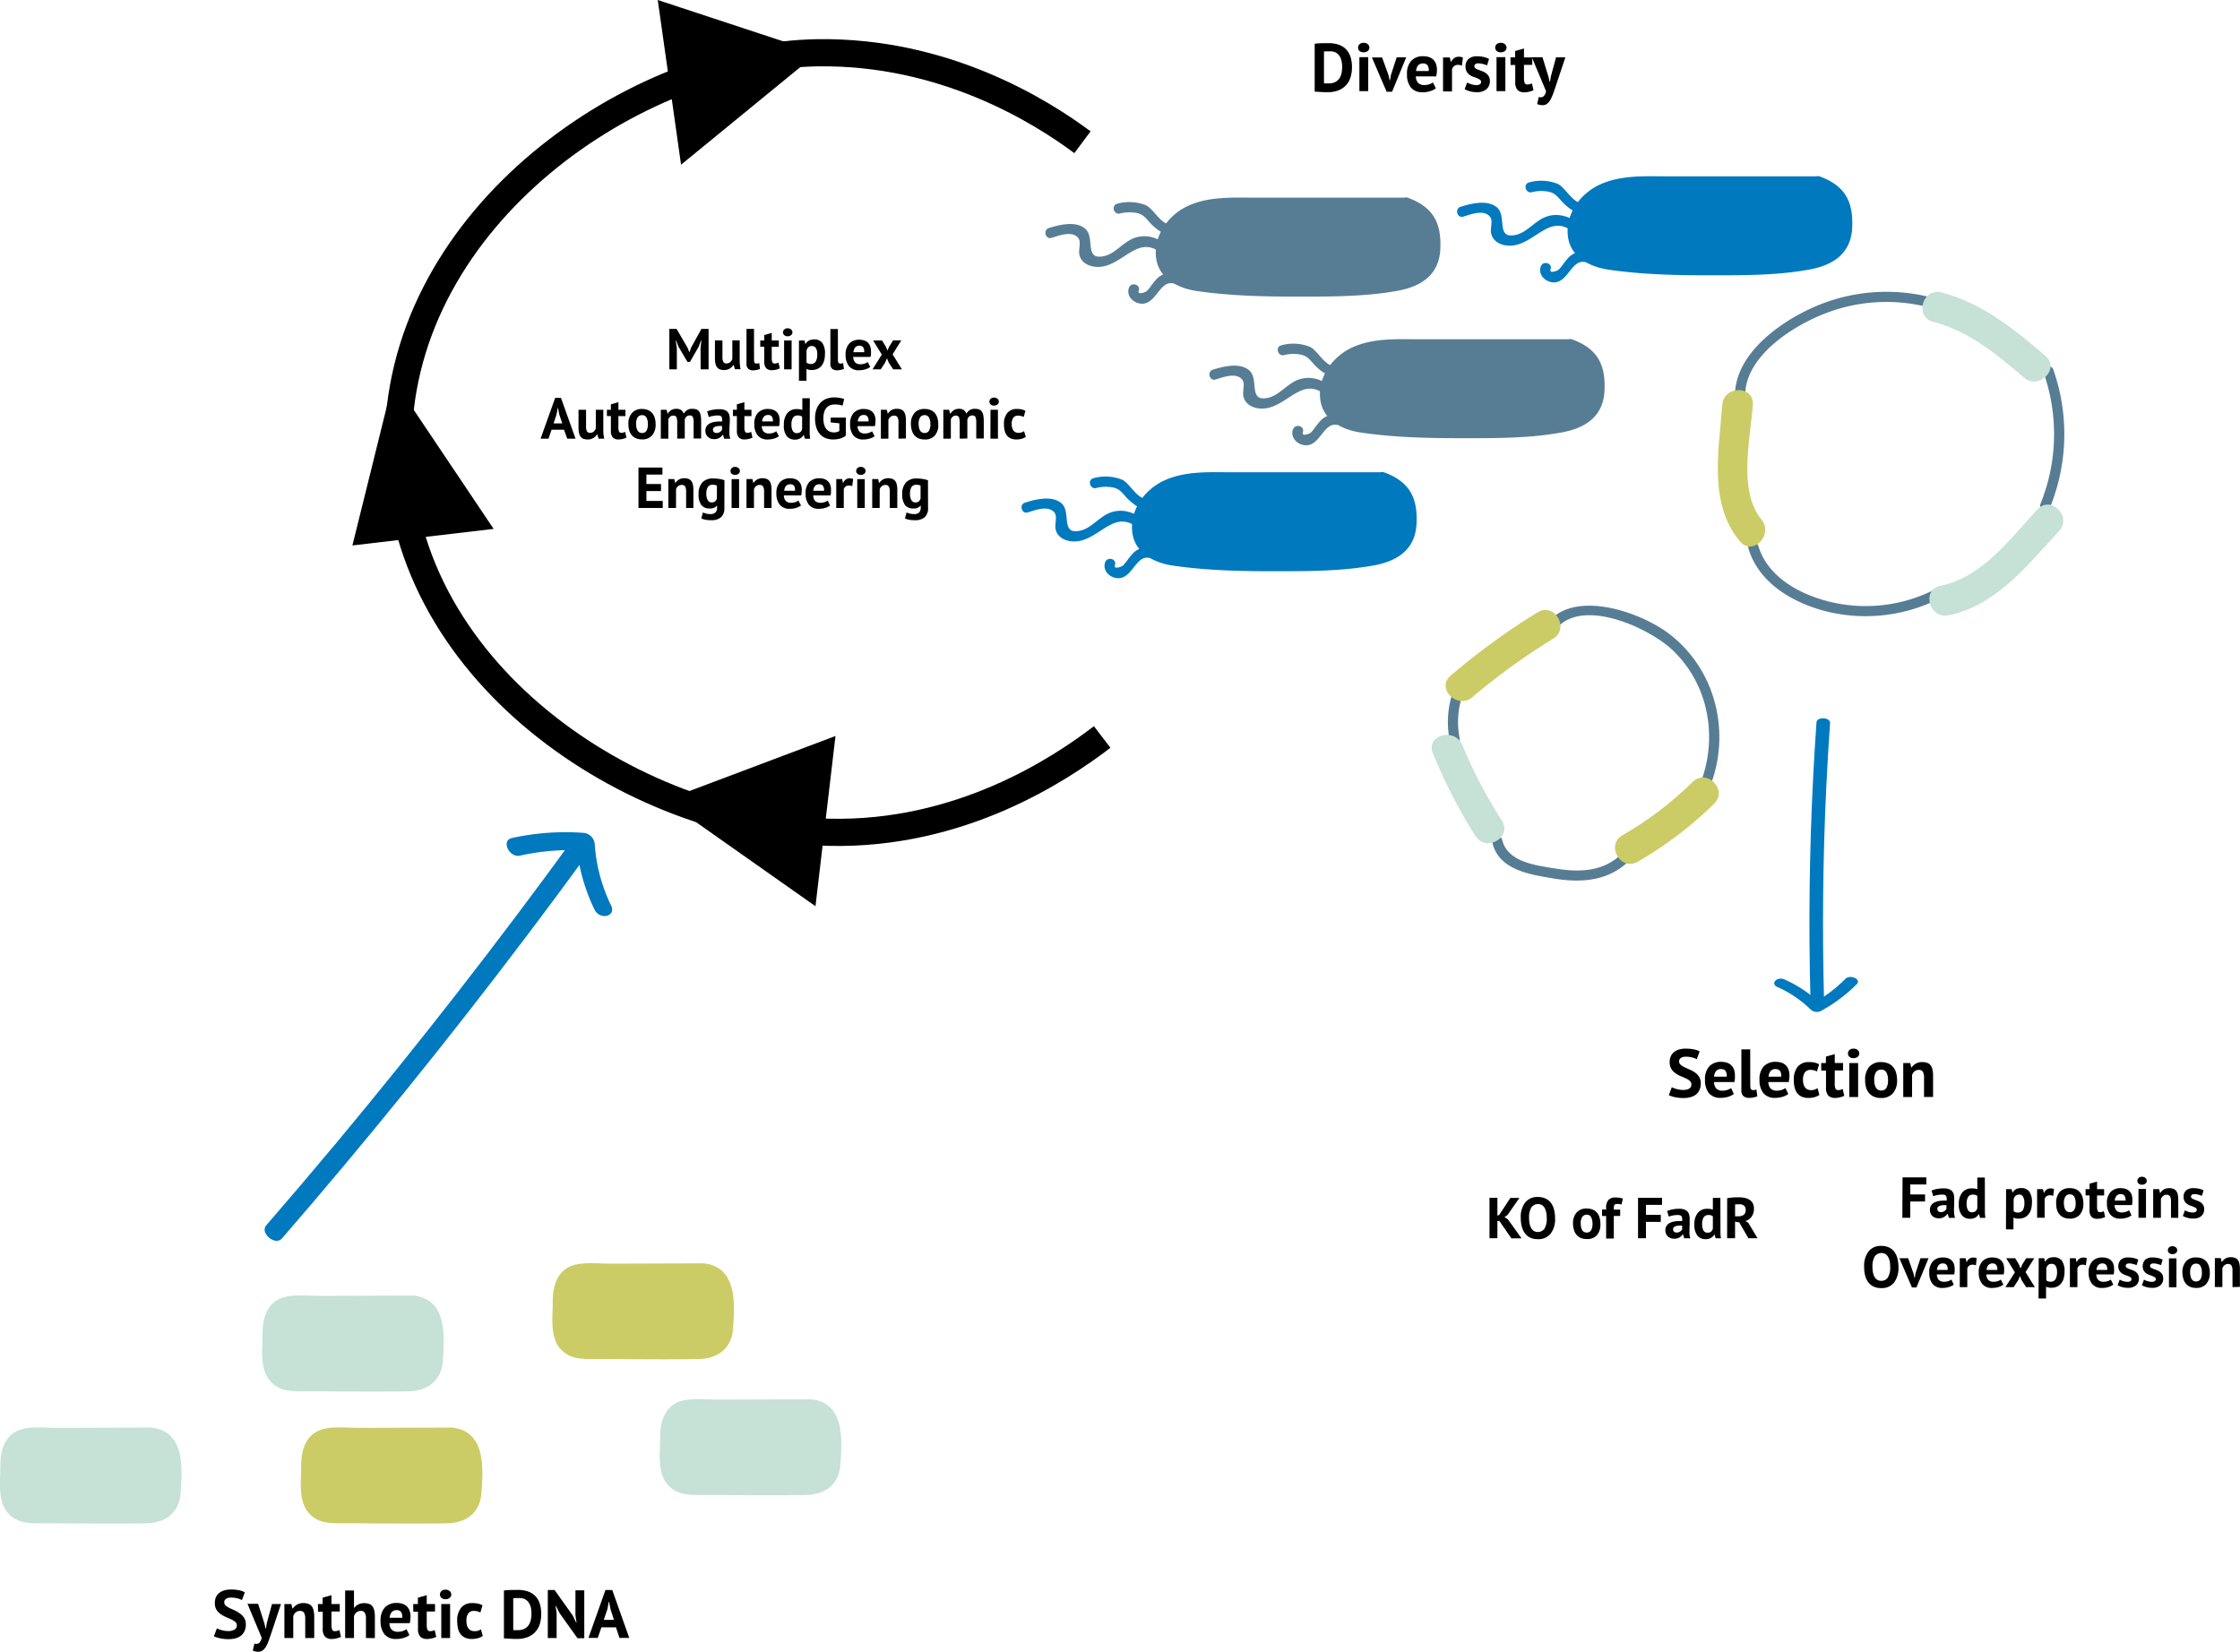 <svg id="Layer_2" data-name="Layer 2" xmlns="http://www.w3.org/2000/svg" xmlns:xlink="http://www.w3.org/1999/xlink" viewBox="0 0 659.25 486.25"><defs><style>.cls-1,.cls-7{fill:none;}.cls-2{fill:#0079bf;}.cls-3{fill:#577d95;}.cls-4{fill:#cc6;}.cls-5{fill:#c6e1d5;}.cls-6{clip-path:url(#clip-path);}.cls-7{stroke:#000;stroke-miterlimit:10;stroke-width:8px;}</style><clipPath id="clip-path" transform="translate(-102.3 -216.99)"><rect class="cls-1" x="84.86" y="97.8" width="569.27" height="414.2"/></clipPath></defs><title>mage</title><path class="cls-2" d="M185.28,581.53q37.16-42.9,71.41-88.23,9.63-12.72,19-25.62c1.76-2.44-2.84-6.32-4.62-3.87q-33.4,45.94-69.76,89.57-10.22,12.23-20.65,24.28C178.69,579.94,183.3,583.81,185.28,581.53Z" transform="translate(-102.3 -216.99)"/><path class="cls-2" d="M282.16,483.54a48.77,48.77,0,0,1-4.82-18,3.61,3.61,0,0,0-3.32-3.4,72.8,72.8,0,0,0-21.12,1.54c-3.19.73-.72,5.88,2.46,5.16a67.65,67.65,0,0,1,19.79-1.43l-3.32-3.4a55.36,55.36,0,0,0,5.4,20.63c1.57,3.32,6.5,2.17,4.93-1.14Z" transform="translate(-102.3 -216.99)"/><path class="cls-2" d="M509.28,357.46s-35.15,0-46.29,0c-6.82-.13-14.09-.13-19.82,3.56s-8.58,12.59-3.8,17.45c2.72,2.76,6.89,3.38,10.74,3.76a273.18,273.18,0,0,0,53.11.11c5.81-.55,12.91-2.42,14.14-8.12.68-3.16.3-5.6.17-8.9.18-3.16-4.69-6.8-8.25-7.9" transform="translate(-102.3 -216.99)"/><path class="cls-2" d="M509.28,356h-26.6l-17.58,0c-6.67,0-13.68-.45-19.94,2.32-5.69,2.53-10.13,8.29-9.68,14.75s6.14,9.53,12,10.4c9.9,1.46,20.14,1.67,30.13,1.66,9.59,0,19.72,0,29.17-1.74,6.88-1.29,12-4.7,12.41-12.1.41-7.75-2-12.5-9.55-15.27-1.81-.66-2.6,2.24-.8,2.9,5.34,2,7.41,5.38,7.37,10.95,0,5.9-2.72,8.76-8.3,10.22-8.85,2.32-19.22,1.95-28.33,2-10.55.09-21.6.09-32-1.65-4.71-.78-9.36-3.1-9.13-8.63s4.38-9.58,9.3-11.33c6.28-2.23,13.29-1.5,19.85-1.51L485,359h24.24a1.5,1.5,0,0,0,0-3Z" transform="translate(-102.3 -216.99)"/><path class="cls-2" d="M424.9,360.64a11.05,11.05,0,0,1,5.27-.09c2,.52,2.72,2,4.12,3.36,1.84,1.78,4.45,3.73,7.1,2.61,1.76-.74,1-3.65-.79-2.9-3.1,1.31-5.58-4.24-8-5.41a13.19,13.19,0,0,0-8.46-.47c-1.88.46-1.08,3.35.8,2.9Z" transform="translate(-102.3 -216.99)"/><path class="cls-2" d="M404.81,367.81c1.8-.57,4.67-1.62,6.52-.89,2.89,1.15,1.21,3.69,1.63,5.82s2.33,3.29,4.45,3.57c7.88,1,12.32-10.1,19.72-3.93,1.48,1.22,3.61-.89,2.13-2.12-2.58-2.15-5.62-3.43-9-2.74-4.52.94-6.62,5.62-11.23,5.84-4.38.21-1.47-6-4.45-8.34-2.82-2.25-7.54-1.06-10.59-.1-1.83.57-1.05,3.47.8,2.89Z" transform="translate(-102.3 -216.99)"/><path class="cls-2" d="M427.55,382.5c-.9,2.61,1.71,4.92,4.25,4.66,3.77-.39,4.89-6.48,8.48-6,1.91.24,1.89-2.76,0-3a5.67,5.67,0,0,0-4.81,2,27.08,27.08,0,0,0-1.69,2.15,8.34,8.34,0,0,1-1.08,1.22c-.2.18-2.77,1.26-2.26-.22.63-1.83-2.27-2.61-2.89-.79Z" transform="translate(-102.3 -216.99)"/><path class="cls-3" d="M564.55,318.35s-35.15,0-46.29,0c-6.82-.12-14.09-.13-19.82,3.57s-8.58,12.59-3.8,17.45c2.72,2.76,6.89,3.37,10.74,3.76a274,274,0,0,0,53.11.11c5.81-.56,12.91-2.42,14.14-8.13.68-3.16.3-5.6.17-8.9.18-3.15-4.69-6.79-8.25-7.89" transform="translate(-102.3 -216.99)"/><path class="cls-3" d="M564.55,316.85H538q-8.79,0-17.58,0c-6.67,0-13.68-.46-19.94,2.32-5.69,2.52-10.13,8.28-9.68,14.74s6.14,9.53,12,10.4c9.9,1.46,20.14,1.68,30.13,1.66,9.59,0,19.72.05,29.17-1.73,6.88-1.29,12-4.7,12.41-12.11.41-7.75-2-12.5-9.55-15.26-1.81-.67-2.6,2.23-.8,2.89,5.34,2,7.41,5.39,7.37,11,0,5.9-2.72,8.76-8.3,10.22-8.85,2.32-19.22,1.95-28.33,2-10.55.1-21.6.09-32-1.64-4.71-.78-9.36-3.1-9.13-8.63s4.38-9.59,9.3-11.34c6.28-2.23,13.29-1.5,19.85-1.51l17.43,0h24.24a1.5,1.5,0,0,0,0-3Z" transform="translate(-102.3 -216.99)"/><path class="cls-3" d="M480.17,321.52a11.18,11.18,0,0,1,5.27-.08c2,.52,2.72,2,4.12,3.36,1.84,1.78,4.45,3.72,7.1,2.6,1.76-.74,1-3.64-.79-2.89-3.1,1.31-5.58-4.24-8-5.41a13.12,13.12,0,0,0-8.46-.47c-1.88.45-1.08,3.34.8,2.89Z" transform="translate(-102.3 -216.99)"/><path class="cls-3" d="M460.08,328.69c1.8-.56,4.67-1.62,6.52-.88,2.89,1.15,1.21,3.69,1.63,5.81s2.33,3.3,4.45,3.58c7.88,1,12.32-10.1,19.72-3.94,1.48,1.23,3.61-.88,2.13-2.12-2.58-2.14-5.62-3.43-9-2.73-4.52.94-6.62,5.62-11.23,5.84-4.38.21-1.47-6-4.45-8.35-2.82-2.25-7.54-1.06-10.59-.1-1.83.58-1,3.48.8,2.89Z" transform="translate(-102.3 -216.99)"/><path class="cls-3" d="M482.82,343.38c-.9,2.61,1.71,4.92,4.25,4.66,3.77-.38,4.89-6.48,8.48-6,1.91.24,1.89-2.76,0-3a5.64,5.64,0,0,0-4.81,2,27.08,27.08,0,0,0-1.69,2.15A8.34,8.34,0,0,1,488,344.4c-.2.18-2.77,1.26-2.26-.22.63-1.83-2.27-2.62-2.89-.8Z" transform="translate(-102.3 -216.99)"/><path class="cls-3" d="M516.28,276.67s-35.14,0-46.29,0c-6.81-.13-14.09-.13-19.82,3.56s-8.58,12.59-3.79,17.45c2.71,2.76,6.88,3.38,10.73,3.76a273.28,273.28,0,0,0,53.12.11c5.81-.55,12.91-2.42,14.13-8.12.68-3.16.31-5.6.17-8.9.18-3.16-4.69-6.8-8.25-7.9" transform="translate(-102.3 -216.99)"/><path class="cls-3" d="M516.28,275.17h-26.6l-17.57,0c-6.68,0-13.69-.45-19.95,2.32-5.68,2.52-10.13,8.29-9.68,14.75s6.15,9.53,12,10.4c9.89,1.46,20.14,1.67,30.12,1.66,9.59,0,19.72,0,29.17-1.74,6.88-1.29,12-4.7,12.42-12.1.4-7.75-2-12.5-9.56-15.27-1.81-.66-2.6,2.24-.79,2.9,5.34,2,7.4,5.38,7.36,10.95,0,5.9-2.72,8.76-8.29,10.22-8.86,2.32-19.23,1.95-28.34,2-10.54.09-21.6.09-32-1.65-4.71-.78-9.36-3.1-9.13-8.63s4.38-9.58,9.3-11.33c6.28-2.23,13.29-1.5,19.85-1.51q8.73,0,17.44,0h24.23a1.5,1.5,0,0,0,0-3Z" transform="translate(-102.3 -216.99)"/><path class="cls-3" d="M431.9,279.84a11.18,11.18,0,0,1,5.27-.08c2,.52,2.73,2,4.12,3.36,1.85,1.78,4.45,3.73,7.11,2.61,1.75-.74,1-3.65-.8-2.9-3.09,1.31-5.58-4.24-8-5.41a13.15,13.15,0,0,0-8.47-.47c-1.88.45-1.08,3.35.8,2.89Z" transform="translate(-102.3 -216.99)"/><path class="cls-3" d="M411.81,287c1.8-.57,4.68-1.62,6.53-.89,2.88,1.15,1.21,3.69,1.62,5.82s2.34,3.29,4.45,3.57c7.88,1,12.32-10.1,19.73-3.93,1.47,1.22,3.6-.89,2.12-2.12-2.58-2.15-5.62-3.43-9-2.74-4.52.94-6.61,5.62-11.22,5.84-4.39.21-1.48-6-4.46-8.34-2.81-2.25-7.54-1.06-10.58-.11-1.84.58-1,3.48.79,2.9Z" transform="translate(-102.3 -216.99)"/><path class="cls-3" d="M434.55,301.71c-.9,2.61,1.71,4.91,4.26,4.66,3.76-.39,4.89-6.48,8.47-6,1.91.24,1.89-2.76,0-3a5.68,5.68,0,0,0-4.81,2,27.08,27.08,0,0,0-1.69,2.15,8.9,8.9,0,0,1-1.07,1.22c-.21.18-2.77,1.26-2.27-.22.63-1.83-2.27-2.61-2.89-.79Z" transform="translate(-102.3 -216.99)"/><path class="cls-2" d="M637.49,270.4s-35.15,0-46.29,0c-6.82-.12-14.09-.13-19.82,3.57s-8.58,12.59-3.8,17.45c2.72,2.76,6.89,3.37,10.74,3.76a274,274,0,0,0,53.11.11c5.81-.56,12.91-2.42,14.14-8.13.68-3.16.3-5.6.17-8.9.18-3.15-4.69-6.79-8.25-7.89" transform="translate(-102.3 -216.99)"/><path class="cls-2" d="M637.49,268.9h-26.6l-17.58,0c-6.67,0-13.68-.46-19.94,2.32-5.69,2.52-10.13,8.28-9.68,14.74s6.14,9.53,12,10.4c9.9,1.46,20.15,1.68,30.13,1.66,9.59,0,19.72.05,29.17-1.73,6.88-1.29,12-4.7,12.41-12.11.41-7.75-2-12.5-9.55-15.26-1.81-.67-2.6,2.23-.8,2.89,5.34,2,7.41,5.38,7.37,11,0,5.91-2.72,8.77-8.3,10.23-8.85,2.32-19.22,1.94-28.33,2-10.55.1-21.6.09-32-1.64-4.71-.78-9.36-3.1-9.13-8.63s4.38-9.59,9.3-11.34c6.28-2.23,13.29-1.5,19.85-1.51l17.44,0h24.23a1.5,1.5,0,0,0,0-3Z" transform="translate(-102.3 -216.99)"/><path class="cls-2" d="M553.11,273.57a11.05,11.05,0,0,1,5.27-.08c2,.52,2.72,2,4.12,3.35,1.84,1.79,4.45,3.73,7.1,2.61,1.76-.74,1-3.64-.79-2.89-3.1,1.3-5.58-4.24-8-5.42a13.18,13.18,0,0,0-8.46-.46c-1.88.45-1.08,3.34.8,2.89Z" transform="translate(-102.3 -216.99)"/><path class="cls-2" d="M533,280.74c1.8-.56,4.67-1.62,6.52-.88,2.89,1.15,1.22,3.69,1.63,5.81s2.33,3.3,4.45,3.58c7.88,1,12.32-10.1,19.72-3.94,1.48,1.23,3.61-.88,2.13-2.12-2.58-2.14-5.62-3.43-9-2.73-4.52.93-6.61,5.62-11.22,5.84-4.39.21-1.48-6-4.46-8.35-2.82-2.25-7.54-1.06-10.59-.1-1.83.58-1.05,3.48.8,2.89Z" transform="translate(-102.3 -216.99)"/><path class="cls-2" d="M555.76,295.43c-.9,2.61,1.71,4.92,4.26,4.66,3.76-.38,4.88-6.48,8.47-6,1.91.25,1.89-2.76,0-3a5.65,5.65,0,0,0-4.81,2,27.08,27.08,0,0,0-1.69,2.15,8.27,8.27,0,0,1-1.08,1.21c-.2.19-2.77,1.26-2.26-.21.63-1.83-2.27-2.62-2.89-.8Z" transform="translate(-102.3 -216.99)"/><path class="cls-3" d="M605.38,449c6.55-16.08,2-35-12-45.57-8.89-6.75-31.12-14.31-37.36-.13-.78,1.75,1.81,3.28,2.59,1.52,6-13.6,28.3-3.55,35.63,3.24,11.08,10.26,13.86,26.36,8.25,40.14-.73,1.79,2.17,2.57,2.89.8Z" transform="translate(-102.3 -216.99)"/><path class="cls-3" d="M530,420.34a27.66,27.66,0,0,0-1,14.81c.36,1.89,3.26,1.09,2.89-.8a24.57,24.57,0,0,1,1-13.21c.65-1.82-2.25-2.61-2.89-.8Z" transform="translate(-102.3 -216.99)"/><path class="cls-3" d="M541.51,465c1.84,8,10.79,9.36,17.66,10.52,7.7,1.31,15.46,1.06,21.62-4.25,1.46-1.27-.67-3.38-2.12-2.12-5.29,4.55-12.15,4.56-18.7,3.48-5.61-.93-14-1.84-15.57-8.43-.43-1.88-3.33-1.08-2.89.8Z" transform="translate(-102.3 -216.99)"/><path class="cls-3" d="M670.31,304.45a53.06,53.06,0,0,0-35,3.3c-9.72,4.46-22,13.44-22.39,25.15-.06,1.93,2.94,1.92,3,0,.38-11.08,13.55-19.61,22.76-23.34a49.77,49.77,0,0,1,30.82-2.22c1.88.47,2.68-2.42.8-2.89Z" transform="translate(-102.3 -216.99)"/><path class="cls-3" d="M616.91,378.54c3.09,10.1,13,15.86,22.73,18.37a48,48,0,0,0,33.24-3.64c1.73-.86.21-3.45-1.51-2.59A44.78,44.78,0,0,1,642,394.39c-9.16-2-19.26-7.07-22.2-16.65-.56-1.84-3.46-1.06-2.89.8Z" transform="translate(-102.3 -216.99)"/><path class="cls-3" d="M703.71,326.58a54.64,54.64,0,0,1-.87,38.69c-.71,1.79,2.19,2.57,2.9.8a57.23,57.23,0,0,0,.86-40.29c-.63-1.81-3.53-1-2.89.8Z" transform="translate(-102.3 -216.99)"/><path class="cls-4" d="M554.88,397.18a206.59,206.59,0,0,0-25.63,18.66c-4.42,3.76,2,10.1,6.36,6.37A190.9,190.9,0,0,1,559.42,405c4.93-3,.41-10.82-4.54-7.77Z" transform="translate(-102.3 -216.99)"/><path class="cls-4" d="M600.45,447.16a102.31,102.31,0,0,1-20.67,15.7c-5,2.89-.49,10.67,4.54,7.77a111.51,111.51,0,0,0,22.5-17.11c4.13-4.06-2.23-10.43-6.37-6.36Z" transform="translate(-102.3 -216.99)"/><path class="cls-4" d="M609.18,336.14c-1,13.42-4.13,29,5.2,40.21,3.71,4.46,10-1.94,6.37-6.37-7-8.48-3.3-23.87-2.57-33.84.42-5.78-8.58-5.75-9,0Z" transform="translate(-102.3 -216.99)"/><path class="cls-5" d="M671.27,311.73c10.44,2.68,18.67,9.54,26.69,16.41,4.38,3.76,10.77-2.58,6.36-6.36-9.19-7.88-18.68-15.65-30.65-18.72-5.62-1.45-8,7.23-2.4,8.67Z" transform="translate(-102.3 -216.99)"/><path class="cls-5" d="M701.94,366.92c-8.06,8.7-16.28,20.05-28.57,22.5-5.68,1.13-3.27,9.81,2.39,8.68,14-2.79,23.36-14.9,32.54-24.81,3.94-4.25-2.41-10.63-6.36-6.37Z" transform="translate(-102.3 -216.99)"/><path class="cls-5" d="M524,438.7a153.93,153.93,0,0,0,12.55,24.39c3.11,4.87,10.9.36,7.78-4.54a141,141,0,0,1-11.65-22.24c-2.17-5.29-10.88-3-8.68,2.39Z" transform="translate(-102.3 -216.99)"/><path class="cls-5" d="M223.72,599.84l-35.36.12a7.33,7.33,0,0,0-7.31,7.4l.09,10.4a7.33,7.33,0,0,0,7.34,7.27h35.3a7.34,7.34,0,0,0,7.34-7.34c0-3.32,0-7.23,0-10.55A7.34,7.34,0,0,0,223.72,599.84Z" transform="translate(-102.3 -216.99)"/><path class="cls-5" d="M223.72,598.34l-27.05.09c-3.17,0-6.69-.4-9.83.18-5.76,1.06-7.32,6.06-7.27,11.16,0,4.39-.9,10.16,2.26,13.74,2.77,3.14,6.47,3,10.26,3,10.14,0,20.3.19,30.43,0,5.51-.1,9.65-3,10.1-8.84.6-7.79,1.17-18.48-8.9-19.35-1.92-.16-1.91,2.84,0,3,6.48.56,5.88,7.13,5.89,12,0,4.69-.13,9.61-6,10.21a71,71,0,0,1-7.15,0H191.77c-4.23,0-8.45-.43-9.13-5.83a49.74,49.74,0,0,1-.09-10.06c.45-5.11,4.25-6.18,8.43-6.19l11.16,0,21.58-.07A1.5,1.5,0,0,0,223.72,598.34Z" transform="translate(-102.3 -216.99)"/><path class="cls-4" d="M309.14,590.35l-35.37.12a7.33,7.33,0,0,0-7.31,7.4l.09,10.4a7.34,7.34,0,0,0,7.34,7.27h35.3a7.33,7.33,0,0,0,7.34-7.34c0-3.32,0-7.23,0-10.55A7.34,7.34,0,0,0,309.14,590.35Z" transform="translate(-102.3 -216.99)"/><path class="cls-4" d="M309.14,588.85l-27.06.09c-3.17,0-6.69-.4-9.83.18-5.76,1.06-7.31,6.06-7.27,11.16,0,4.39-.9,10.16,2.26,13.74,2.77,3.14,6.48,3,10.26,3,10.14,0,20.3.19,30.44,0,5.51-.1,9.64-3,10.09-8.84.6-7.79,1.17-18.48-8.89-19.35-1.93-.16-1.92,2.84,0,3,6.47.56,5.87,7.13,5.88,12,0,4.69-.13,9.61-6,10.21a71,71,0,0,1-7.15,0h-24.7c-4.23,0-8.46-.43-9.14-5.83a50.47,50.47,0,0,1-.09-10.06c.45-5.11,4.26-6.18,8.43-6.19l11.16,0,21.59-.07A1.5,1.5,0,0,0,309.14,588.85Z" transform="translate(-102.3 -216.99)"/><path class="cls-4" d="M235.1,638.7l-35.37.11a7.33,7.33,0,0,0-7.31,7.41l.09,10.39a7.35,7.35,0,0,0,7.34,7.28h35.3a7.34,7.34,0,0,0,7.34-7.34c0-3.32,0-7.24,0-10.55A7.34,7.34,0,0,0,235.1,638.7Z" transform="translate(-102.3 -216.99)"/><path class="cls-4" d="M235.1,637.2l-27.06.08c-3.17,0-6.69-.4-9.83.18-5.76,1.07-7.31,6.07-7.27,11.17,0,4.38-.9,10.16,2.26,13.74,2.77,3.14,6.48,3,10.26,3,10.14,0,20.3.19,30.44,0,5.51-.1,9.64-3,10.09-8.84.6-7.8,1.18-18.48-8.89-19.35-1.93-.17-1.92,2.83,0,3,6.47.56,5.87,7.13,5.88,12s-.13,9.62-6,10.22a70.85,70.85,0,0,1-7.14,0H203.15c-4.23,0-8.46-.44-9.14-5.83a50.48,50.48,0,0,1-.09-10.06c.45-5.11,4.26-6.18,8.43-6.2l11.16,0,21.59-.07A1.5,1.5,0,0,0,235.1,637.2Z" transform="translate(-102.3 -216.99)"/><path class="cls-5" d="M340.74,630.36l-35.36.11a7.36,7.36,0,0,0-7.32,7.41l.09,10.4a7.34,7.34,0,0,0,7.34,7.27h35.3a7.33,7.33,0,0,0,7.34-7.34c0-3.32,0-7.23,0-10.55A7.33,7.33,0,0,0,340.74,630.36Z" transform="translate(-102.3 -216.99)"/><path class="cls-5" d="M340.74,628.86l-27.06.09c-3.16,0-6.68-.41-9.83.17-5.75,1.07-7.31,6.07-7.27,11.17,0,4.39-.9,10.16,2.26,13.74,2.78,3.14,6.48,3,10.27,3,10.13,0,20.29.19,30.43,0,5.51-.1,9.65-3,10.09-8.84.6-7.79,1.18-18.48-8.89-19.35-1.93-.16-1.91,2.84,0,3,6.48.56,5.87,7.13,5.88,12s-.13,9.62-6,10.22a71,71,0,0,1-7.15,0H308.79c-4.23,0-8.46-.44-9.14-5.83a51.24,51.24,0,0,1-.09-10.06c.45-5.11,4.26-6.18,8.44-6.19l11.16,0,21.58-.07A1.5,1.5,0,0,0,340.74,628.86Z" transform="translate(-102.3 -216.99)"/><path class="cls-5" d="M146.56,638.7l-35.36.11a7.34,7.34,0,0,0-7.32,7.41l.09,10.39a7.35,7.35,0,0,0,7.34,7.28h35.3a7.34,7.34,0,0,0,7.34-7.34c0-3.32,0-7.24,0-10.55A7.33,7.33,0,0,0,146.56,638.7Z" transform="translate(-102.3 -216.99)"/><path class="cls-5" d="M146.56,637.2l-27.06.08c-3.17,0-6.68-.4-9.83.18-5.76,1.07-7.31,6.07-7.27,11.17,0,4.38-.9,10.16,2.26,13.74,2.77,3.14,6.48,3,10.26,3,10.14,0,20.3.19,30.44,0,5.51-.1,9.64-3,10.09-8.84.6-7.8,1.18-18.48-8.89-19.35-1.93-.17-1.92,2.83,0,3,6.47.56,5.87,7.13,5.88,12s-.13,9.62-6,10.22a71,71,0,0,1-7.15,0H114.61c-4.23,0-8.46-.44-9.14-5.83a51.24,51.24,0,0,1-.09-10.06c.45-5.11,4.26-6.18,8.44-6.2l11.16,0,21.58-.07A1.5,1.5,0,0,0,146.56,637.2Z" transform="translate(-102.3 -216.99)"/><g class="cls-6"><g class="cls-6"><polygon points="193.58 0 200.44 48.48 240.69 15.53 193.58 0"/><polygon points="103.72 160.55 145.28 155.68 115.8 111.76 103.72 160.55"/><polygon points="240 266.74 245.89 216.64 195.7 235.55 240 266.74"/><path class="cls-7" d="M426.68,433.92c-12.55,9.6-41.74,28.94-80.38,28.05-57.69-1.34-127.93-47.6-126.79-115.58,1.12-66.21,70.2-113.13,123.48-113.87,37.29-.52,65.59,17.17,77.89,26.34" transform="translate(-102.3 -216.99)"/></g></g><path d="M172,695.38a1.3,1.3,0,0,0-.47-1,5.07,5.07,0,0,0-1.18-.73c-.47-.22-1-.45-1.54-.68a8.23,8.23,0,0,1-1.54-.86A4.47,4.47,0,0,1,166,690.8a3.69,3.69,0,0,1-.47-1.94,4.2,4.2,0,0,1,.34-1.77,3.33,3.33,0,0,1,1-1.25,4.09,4.09,0,0,1,1.49-.74,7.1,7.1,0,0,1,1.92-.24,12.07,12.07,0,0,1,2.3.21,5.79,5.79,0,0,1,1.78.61l-.86,2.3a4.53,4.53,0,0,0-1.32-.51,7.22,7.22,0,0,0-1.9-.23,2.38,2.38,0,0,0-1.47.38,1.2,1.2,0,0,0-.51,1,1.27,1.27,0,0,0,.47,1,5.85,5.85,0,0,0,1.18.74l1.54.7A8.27,8.27,0,0,1,173,692a4.43,4.43,0,0,1,1.18,1.26,3.48,3.48,0,0,1,.47,1.87,4.58,4.58,0,0,1-.37,1.93,3.66,3.66,0,0,1-1,1.35,4.55,4.55,0,0,1-1.62.8,8,8,0,0,1-2.09.26,11.49,11.49,0,0,1-2.64-.28,8.72,8.72,0,0,1-1.68-.56l.88-2.34c.15.08.34.16.57.26a8.15,8.15,0,0,0,.79.26c.29.08.6.14.93.2a6.66,6.66,0,0,0,1,.08,3.55,3.55,0,0,0,1.87-.41A1.39,1.39,0,0,0,172,695.38Z" transform="translate(-102.3 -216.99)"/><path d="M180.09,694.76l.36,1.56h.12l.26-1.58,1.52-5.6H185l-3,9c-.25.74-.5,1.43-.73,2.05a9.3,9.3,0,0,1-.77,1.61,3.71,3.71,0,0,1-.93,1,2,2,0,0,1-1.21.37,3.54,3.54,0,0,1-1.66-.34l.48-2.08a1.61,1.61,0,0,0,.6.12,1.32,1.32,0,0,0,.89-.39,2.65,2.65,0,0,0,.65-1.41l-4.18-10h3.12Z" transform="translate(-102.3 -216.99)"/><path d="M192.13,699.14v-5.68a3.37,3.37,0,0,0-.35-1.76,1.31,1.31,0,0,0-1.19-.54,1.86,1.86,0,0,0-1.25.43,2.36,2.36,0,0,0-.73,1.07v6.48H186v-10h2.06l.3,1.32h.08a4.26,4.26,0,0,1,1.22-1.12,3.63,3.63,0,0,1,2-.48,3.89,3.89,0,0,1,1.32.2,2.19,2.19,0,0,1,1,.66,2.86,2.86,0,0,1,.6,1.25,8.18,8.18,0,0,1,.2,1.95v6.22Z" transform="translate(-102.3 -216.99)"/><path d="M195.87,689.14h1.38v-1.88l2.6-.74v2.62h2.44v2.2h-2.44v3.84a3.82,3.82,0,0,0,.21,1.49.79.79,0,0,0,.79.45,2.73,2.73,0,0,0,.69-.08c.19-.06.41-.14.65-.24l.46,2a6.84,6.84,0,0,1-1.26.44,6,6,0,0,1-1.46.18,2.63,2.63,0,0,1-2-.71,3.43,3.43,0,0,1-.65-2.33v-5h-1.38Z" transform="translate(-102.3 -216.99)"/><path d="M210,699.14v-5.68a3.38,3.38,0,0,0-.34-1.76,1.35,1.35,0,0,0-1.24-.54,1.87,1.87,0,0,0-1.21.45,2.1,2.1,0,0,0-.73,1.15v6.38h-2.6v-14h2.6v5.12h.08a3.51,3.51,0,0,1,1.18-1,3.64,3.64,0,0,1,1.78-.38,3.94,3.94,0,0,1,1.34.2,2.11,2.11,0,0,1,1,.66,3,3,0,0,1,.58,1.25,8.23,8.23,0,0,1,.19,1.95v6.22Z" transform="translate(-102.3 -216.99)"/><path d="M222.79,698.28a5.05,5.05,0,0,1-1.63.81,7.17,7.17,0,0,1-2.19.33,4.26,4.26,0,0,1-3.54-1.41,6,6,0,0,1-1.12-3.87,5.54,5.54,0,0,1,1.26-4,4.66,4.66,0,0,1,3.54-1.32,5.23,5.23,0,0,1,1.48.2,3.33,3.33,0,0,1,1.28.66,3.27,3.27,0,0,1,.9,1.24,4.78,4.78,0,0,1,.34,1.94c0,.28,0,.58-.05.9a9.71,9.71,0,0,1-.15,1h-6a3,3,0,0,0,.65,1.9,2.51,2.51,0,0,0,1.91.64,4.19,4.19,0,0,0,1.47-.25,4.47,4.47,0,0,0,1-.51Zm-3.72-7.34a1.82,1.82,0,0,0-1.51.61,3,3,0,0,0-.59,1.63h3.72a2.55,2.55,0,0,0-.33-1.66A1.45,1.45,0,0,0,219.07,690.94Z" transform="translate(-102.3 -216.99)"/><path d="M223.91,689.14h1.38v-1.88l2.6-.74v2.62h2.44v2.2h-2.44v3.84a3.82,3.82,0,0,0,.21,1.49.79.79,0,0,0,.79.45,2.73,2.73,0,0,0,.69-.08c.19-.06.41-.14.65-.24l.46,2a6.84,6.84,0,0,1-1.26.44,6,6,0,0,1-1.46.18,2.63,2.63,0,0,1-2-.71,3.43,3.43,0,0,1-.65-2.33v-5h-1.38Z" transform="translate(-102.3 -216.99)"/><path d="M231.79,686.32a1.3,1.3,0,0,1,.43-1,1.63,1.63,0,0,1,1.19-.41,1.76,1.76,0,0,1,1.23.41,1.27,1.27,0,0,1,.47,1,1.23,1.23,0,0,1-.47,1,1.85,1.85,0,0,1-1.23.39,1.71,1.71,0,0,1-1.19-.39A1.25,1.25,0,0,1,231.79,686.32Zm.38,2.82h2.6v10h-2.6Z" transform="translate(-102.3 -216.99)"/><path d="M244.39,698.52a4.52,4.52,0,0,1-1.45.67,6.83,6.83,0,0,1-1.75.23,4.9,4.9,0,0,1-2-.38,3.57,3.57,0,0,1-1.35-1.07,4.33,4.33,0,0,1-.75-1.67,9.74,9.74,0,0,1-.23-2.16,5.94,5.94,0,0,1,1.14-3.91,4.06,4.06,0,0,1,3.32-1.37,7.08,7.08,0,0,1,1.77.18,5.75,5.75,0,0,1,1.21.46l-.62,2.12a5.08,5.08,0,0,0-.91-.34,4,4,0,0,0-1-.12,1.94,1.94,0,0,0-1.64.71,3.69,3.69,0,0,0-.56,2.27,4.89,4.89,0,0,0,.14,1.18,2.78,2.78,0,0,0,.42.94,2.13,2.13,0,0,0,.73.63,2.32,2.32,0,0,0,1,.23A3.34,3.34,0,0,0,243,697a4.18,4.18,0,0,0,.82-.41Z" transform="translate(-102.3 -216.99)"/><path d="M250.61,685.14c.28,0,.6-.08.95-.1s.72,0,1.09-.06l1.09,0h.95a8.61,8.61,0,0,1,3.18.52,5.33,5.33,0,0,1,2.14,1.46,5.7,5.7,0,0,1,1.2,2.24,10.26,10.26,0,0,1,.38,2.86,10.4,10.4,0,0,1-.36,2.74,6.2,6.2,0,0,1-1.2,2.34,6.12,6.12,0,0,1-2.21,1.64,8.25,8.25,0,0,1-3.39.62l-.85,0-1.1-.05-1.09-.06c-.35,0-.61-.05-.78-.07Zm4.3,2.24c-.29,0-.59,0-.89,0a4.41,4.41,0,0,0-.67.06v9.38l.27,0,.41,0,.42,0h.3a4.12,4.12,0,0,0,1.93-.41,3.39,3.39,0,0,0,1.22-1.09,4.47,4.47,0,0,0,.63-1.57,9.31,9.31,0,0,0,.18-1.83,8.39,8.39,0,0,0-.16-1.65,4.08,4.08,0,0,0-.59-1.49,3.38,3.38,0,0,0-1.17-1.08A3.76,3.76,0,0,0,254.91,687.38Z" transform="translate(-102.3 -216.99)"/><path d="M267,691.84l-1.1-2.2h-.1l.32,2.2v7.3h-2.6V685h2l5.3,7.46,1.06,2.14h.1l-.32-2.14v-7.36h2.6v14.1h-2Z" transform="translate(-102.3 -216.99)"/><path d="M283.59,696h-4.3l-1.06,3.1h-2.74l5-14.1h2l5,14.1h-2.88Zm-3.6-2.2h3l-1-3.12-.42-2.2h-.1l-.42,2.22Z" transform="translate(-102.3 -216.99)"/><path d="M489.22,229.86c.28,0,.59-.08.95-.1s.71,0,1.09-.06l1.09,0h.95a8.61,8.61,0,0,1,3.18.52,5.33,5.33,0,0,1,2.14,1.46,6,6,0,0,1,1.2,2.24,10.26,10.26,0,0,1,.38,2.86,10.4,10.4,0,0,1-.36,2.74,6.2,6.2,0,0,1-1.2,2.34,6.12,6.12,0,0,1-2.21,1.64,8.31,8.31,0,0,1-3.39.62l-.85,0-1.1-.05L490,244c-.35,0-.61,0-.78-.07Zm4.3,2.24c-.3,0-.59,0-.89,0a4.28,4.28,0,0,0-.67.06v9.38l.27,0,.41,0,.42,0h.3a4.14,4.14,0,0,0,1.93-.41,3.39,3.39,0,0,0,1.22-1.09,4.47,4.47,0,0,0,.63-1.57,9,9,0,0,0,0-3.48,4.27,4.27,0,0,0-.59-1.49,3.38,3.38,0,0,0-1.17-1.08A3.79,3.79,0,0,0,493.52,232.1Z" transform="translate(-102.3 -216.99)"/><path d="M502,231a1.3,1.3,0,0,1,.43-1,1.61,1.61,0,0,1,1.19-.41,1.79,1.79,0,0,1,1.23.41,1.27,1.27,0,0,1,.47,1,1.23,1.23,0,0,1-.47,1,1.89,1.89,0,0,1-1.23.39,1.69,1.69,0,0,1-1.19-.39A1.25,1.25,0,0,1,502,231Zm.38,2.82h2.6v10h-2.6Z" transform="translate(-102.3 -216.99)"/><path d="M510.94,239.1l.34,1.54h.1l.28-1.58,1.7-5.2h2.8L512,244H510.4l-4.34-10.1h3Z" transform="translate(-102.3 -216.99)"/><path d="M524.88,243a5.16,5.16,0,0,1-1.63.81,7.17,7.17,0,0,1-2.19.33,4.23,4.23,0,0,1-3.54-1.41,6,6,0,0,1-1.12-3.87,5.54,5.54,0,0,1,1.26-4,4.66,4.66,0,0,1,3.54-1.32,5.28,5.28,0,0,1,1.48.2,3.4,3.4,0,0,1,1.28.66,3.27,3.27,0,0,1,.9,1.24,5,5,0,0,1,.34,1.94c0,.28,0,.58-.05.9s-.09.65-.15,1h-6a2.9,2.9,0,0,0,.65,1.9,2.51,2.51,0,0,0,1.91.64,4.27,4.27,0,0,0,1.47-.25,4.47,4.47,0,0,0,1-.51Zm-3.72-7.34a1.8,1.8,0,0,0-1.51.61,2.92,2.92,0,0,0-.59,1.63h3.72a2.55,2.55,0,0,0-.33-1.66A1.48,1.48,0,0,0,521.16,235.66Z" transform="translate(-102.3 -216.99)"/><path d="M532.56,236.3a3.35,3.35,0,0,0-1.12-.22,1.8,1.8,0,0,0-1.17.37,1.68,1.68,0,0,0-.63,1v6.46H527v-10h2l.3,1.32h.08a2.58,2.58,0,0,1,.92-1.14,2.3,2.3,0,0,1,1.36-.4,3.72,3.72,0,0,1,1.18.22Z" transform="translate(-102.3 -216.99)"/><path d="M538.2,241.1a.76.76,0,0,0-.34-.64A4.11,4.11,0,0,0,537,240c-.34-.14-.7-.27-1.1-.41a4.28,4.28,0,0,1-1.1-.58,3,3,0,0,1-.84-.94,2.81,2.81,0,0,1-.34-1.47,2.85,2.85,0,0,1,.88-2.26,3.69,3.69,0,0,1,2.54-.78,8.2,8.2,0,0,1,2.06.24,6.07,6.07,0,0,1,1.44.54l-.58,1.88c-.31-.12-.7-.25-1.16-.38a4.92,4.92,0,0,0-1.42-.2c-.78,0-1.16.3-1.16.9a.66.66,0,0,0,.34.58,4.71,4.71,0,0,0,.84.41l1.1.41a4.42,4.42,0,0,1,1.1.57,3,3,0,0,1,.84.91,2.79,2.79,0,0,1,.34,1.44,3.07,3.07,0,0,1-1,2.39,4.25,4.25,0,0,1-2.91.87,7.09,7.09,0,0,1-2-.27,6,6,0,0,1-1.51-.63l.72-1.94a7.12,7.12,0,0,0,1.22.51,5.09,5.09,0,0,0,1.56.25,1.83,1.83,0,0,0,.93-.22A.82.82,0,0,0,538.2,241.1Z" transform="translate(-102.3 -216.99)"/><path d="M542.36,231a1.3,1.3,0,0,1,.43-1,1.61,1.61,0,0,1,1.19-.41,1.79,1.79,0,0,1,1.23.41,1.27,1.27,0,0,1,.47,1,1.23,1.23,0,0,1-.47,1,1.89,1.89,0,0,1-1.23.39,1.69,1.69,0,0,1-1.19-.39A1.25,1.25,0,0,1,542.36,231Zm.38,2.82h2.6v10h-2.6Z" transform="translate(-102.3 -216.99)"/><path d="M546.84,233.86h1.38V232l2.6-.74v2.62h2.44v2.2h-2.44v3.84a3.82,3.82,0,0,0,.21,1.49.79.79,0,0,0,.79.45,2.84,2.84,0,0,0,.69-.08c.19-.06.41-.14.65-.24l.46,2a6.84,6.84,0,0,1-1.26.44,6,6,0,0,1-1.46.18,2.63,2.63,0,0,1-2-.71,3.38,3.38,0,0,1-.65-2.33v-5h-1.38Z" transform="translate(-102.3 -216.99)"/><path d="M558,239.48l.36,1.56h.12l.26-1.58,1.52-5.6H563l-3,9c-.26.74-.5,1.43-.73,2.05a10.09,10.09,0,0,1-.77,1.61,3.71,3.71,0,0,1-.93,1.05,2.07,2.07,0,0,1-1.21.37,3.51,3.51,0,0,1-1.66-.34l.48-2.08a1.61,1.61,0,0,0,.6.12,1.34,1.34,0,0,0,.89-.39,2.72,2.72,0,0,0,.65-1.41l-4.18-10h3.12Z" transform="translate(-102.3 -216.99)"/><path d="M600.08,536.13a1.31,1.31,0,0,0-.47-1,5.07,5.07,0,0,0-1.18-.73c-.47-.22-1-.45-1.54-.68a7.7,7.7,0,0,1-1.54-.86,4.34,4.34,0,0,1-1.18-1.27,3.67,3.67,0,0,1-.47-1.94,4.2,4.2,0,0,1,.34-1.77,3.33,3.33,0,0,1,1-1.25,4.25,4.25,0,0,1,1.49-.74,7.1,7.1,0,0,1,1.92-.24,12.07,12.07,0,0,1,2.3.21,5.79,5.79,0,0,1,1.78.61l-.86,2.3a4.53,4.53,0,0,0-1.32-.51,7.67,7.67,0,0,0-1.9-.23,2.45,2.45,0,0,0-1.47.38,1.2,1.2,0,0,0-.51,1,1.27,1.27,0,0,0,.47,1,5.44,5.44,0,0,0,1.18.74c.47.23,1,.46,1.54.7a8.27,8.27,0,0,1,1.54.87,4.43,4.43,0,0,1,1.18,1.26,3.48,3.48,0,0,1,.47,1.87,4.55,4.55,0,0,1-.37,1.93,3.66,3.66,0,0,1-1,1.35,4.39,4.39,0,0,1-1.62.8,8,8,0,0,1-2.09.26,11,11,0,0,1-2.64-.28,8.08,8.08,0,0,1-1.68-.56l.88-2.34a5.39,5.39,0,0,0,.57.26,8.15,8.15,0,0,0,.79.26,8,8,0,0,0,.93.2,6.66,6.66,0,0,0,1,.08,3.55,3.55,0,0,0,1.87-.41A1.38,1.38,0,0,0,600.08,536.13Z" transform="translate(-102.3 -216.99)"/><path d="M612.58,539a5.05,5.05,0,0,1-1.63.81,7.17,7.17,0,0,1-2.19.33,4.26,4.26,0,0,1-3.54-1.41,6,6,0,0,1-1.12-3.87,5.54,5.54,0,0,1,1.26-4,4.66,4.66,0,0,1,3.54-1.32,5.62,5.62,0,0,1,1.48.2,3.21,3.21,0,0,1,2.18,1.9,4.82,4.82,0,0,1,.34,1.94c0,.28,0,.58,0,.9a9.71,9.71,0,0,1-.15,1h-6a3,3,0,0,0,.65,1.9,2.47,2.47,0,0,0,1.91.64,4,4,0,0,0,1.47-.25,4.47,4.47,0,0,0,1-.51Zm-3.72-7.34a1.82,1.82,0,0,0-1.51.61,3,3,0,0,0-.59,1.63h3.72a2.56,2.56,0,0,0-.33-1.66A1.45,1.45,0,0,0,608.86,531.69Z" transform="translate(-102.3 -216.99)"/><path d="M617.42,536.53a2.16,2.16,0,0,0,.18,1,.62.62,0,0,0,.58.32,2.42,2.42,0,0,0,.47,0,3.55,3.55,0,0,0,.57-.18l.28,2a4.85,4.85,0,0,1-1,.32,5.56,5.56,0,0,1-1.36.16,2.57,2.57,0,0,1-1.74-.53,2.23,2.23,0,0,1-.6-1.75v-12h2.6Z" transform="translate(-102.3 -216.99)"/><path d="M628.62,539a5.05,5.05,0,0,1-1.63.81,7.17,7.17,0,0,1-2.19.33,4.26,4.26,0,0,1-3.54-1.41,6,6,0,0,1-1.12-3.87,5.54,5.54,0,0,1,1.26-4,4.66,4.66,0,0,1,3.54-1.32,5.62,5.62,0,0,1,1.48.2,3.21,3.21,0,0,1,2.18,1.9,4.82,4.82,0,0,1,.34,1.94c0,.28,0,.58-.05.9a9.71,9.71,0,0,1-.15,1h-6a3,3,0,0,0,.65,1.9,2.47,2.47,0,0,0,1.91.64,4,4,0,0,0,1.47-.25,4.47,4.47,0,0,0,1-.51Zm-3.72-7.34a1.82,1.82,0,0,0-1.51.61,3,3,0,0,0-.59,1.63h3.72a2.56,2.56,0,0,0-.33-1.66A1.45,1.45,0,0,0,624.9,531.69Z" transform="translate(-102.3 -216.99)"/><path d="M637.76,539.27a4.32,4.32,0,0,1-1.45.67,6.83,6.83,0,0,1-1.75.23,4.9,4.9,0,0,1-2-.38,3.48,3.48,0,0,1-1.35-1.07,4.33,4.33,0,0,1-.75-1.67,9.61,9.61,0,0,1-.23-2.16,6,6,0,0,1,1.14-3.91,4.09,4.09,0,0,1,3.32-1.37,7.08,7.08,0,0,1,1.77.18,5.75,5.75,0,0,1,1.21.46l-.62,2.12a5.08,5.08,0,0,0-.91-.34,4,4,0,0,0-1-.12,2,2,0,0,0-1.64.71,3.69,3.69,0,0,0-.56,2.27,4.83,4.83,0,0,0,.14,1.18,2.78,2.78,0,0,0,.42.94,1.94,1.94,0,0,0,.73.63,2.32,2.32,0,0,0,1.05.23,3.34,3.34,0,0,0,1.12-.17,3.7,3.7,0,0,0,.82-.41Z" transform="translate(-102.3 -216.99)"/><path d="M638.3,529.89h1.38V528l2.6-.74v2.62h2.44v2.2h-2.44v3.84a3.82,3.82,0,0,0,.21,1.49.79.79,0,0,0,.79.45,2.73,2.73,0,0,0,.69-.08,4.09,4.09,0,0,0,.65-.24l.46,2a6.84,6.84,0,0,1-1.26.44,6,6,0,0,1-1.46.18,2.63,2.63,0,0,1-2-.71,3.41,3.41,0,0,1-.65-2.33v-5H638.3Z" transform="translate(-102.3 -216.99)"/><path d="M646.18,527.07a1.3,1.3,0,0,1,.43-1,1.67,1.67,0,0,1,1.19-.41,1.81,1.81,0,0,1,1.23.41,1.27,1.27,0,0,1,.47,1,1.22,1.22,0,0,1-.47,1,1.85,1.85,0,0,1-1.23.39,1.71,1.71,0,0,1-1.19-.39A1.24,1.24,0,0,1,646.18,527.07Zm.38,2.82h2.6v10h-2.6Z" transform="translate(-102.3 -216.99)"/><path d="M651.22,534.89a5.61,5.61,0,0,1,1.24-3.91,4.48,4.48,0,0,1,3.48-1.37A5.29,5.29,0,0,1,658,530a3.85,3.85,0,0,1,1.46,1.07,4.5,4.5,0,0,1,.87,1.67,7.68,7.68,0,0,1,.29,2.16,5.66,5.66,0,0,1-1.23,3.91,4.44,4.44,0,0,1-3.47,1.37,5.29,5.29,0,0,1-2.08-.38,3.89,3.89,0,0,1-1.47-1.07,4.52,4.52,0,0,1-.88-1.67A7.68,7.68,0,0,1,651.22,534.89Zm2.68,0a5.8,5.8,0,0,0,.12,1.22,3.44,3.44,0,0,0,.36,1,1.71,1.71,0,0,0,.63.65,1.83,1.83,0,0,0,.93.23,1.71,1.71,0,0,0,1.52-.74,4.28,4.28,0,0,0,.5-2.34,4.65,4.65,0,0,0-.46-2.23,1.63,1.63,0,0,0-1.56-.85,1.77,1.77,0,0,0-1.5.72A4,4,0,0,0,653.9,534.89Z" transform="translate(-102.3 -216.99)"/><path d="M668.56,539.89v-5.68a3.39,3.39,0,0,0-.35-1.76,1.31,1.31,0,0,0-1.19-.54,1.86,1.86,0,0,0-1.25.43,2.42,2.42,0,0,0-.73,1.07v6.48h-2.6v-10h2.06l.3,1.32h.08a4.26,4.26,0,0,1,1.22-1.12,3.63,3.63,0,0,1,2-.48,4.16,4.16,0,0,1,1.32.2,2.19,2.19,0,0,1,1,.66,2.92,2.92,0,0,1,.6,1.25,8.29,8.29,0,0,1,.2,1.95v6.22Z" transform="translate(-102.3 -216.99)"/><path class="cls-2" d="M636.91,429.6q-2.28,32.32-2.06,64.76.06,9.12.32,18.22c.05,1.72,4,1.94,4,.21q-.92-32.44.65-64.81.45-9.09,1.09-18.17C641,428.09,637,427.89,636.91,429.6Z" transform="translate(-102.3 -216.99)"/><path class="cls-2" d="M625.36,507.5a32.94,32.94,0,0,1,9.79,6.6,2.69,2.69,0,0,0,3.12.44,46.09,46.09,0,0,0,10.52-7.89c1.38-1.42-2-2.94-3.38-1.53a42.48,42.48,0,0,1-9.86,7.38l3.12.44a37.25,37.25,0,0,0-11.17-7.64c-2.17-1-4.3,1.21-2.13,2.2Z" transform="translate(-102.3 -216.99)"/><path d="M308.47,319.54l.26-2.36h-.1l-.73,1.9-2.54,4.44h-.74L302,319.06l-.75-1.88h-.09l.34,2.34v6.19h-2.21v-11.9h2.13l3.18,5.44.56,1.36h.07l.51-1.39,3-5.41h2.1v11.9h-2.33Z" transform="translate(-102.3 -216.99)"/><path d="M314.92,317.21V322a3.47,3.47,0,0,0,.24,1.5,1,1,0,0,0,1,.45,1.51,1.51,0,0,0,1.05-.37,2.34,2.34,0,0,0,.62-.92v-5.49H320v5.92a12.44,12.44,0,0,0,.07,1.37,8,8,0,0,0,.2,1.21h-1.66l-.4-1.26h-.06a3.19,3.19,0,0,1-1.09,1.07,3.08,3.08,0,0,1-1.65.43,3.77,3.77,0,0,1-1.16-.17,1.89,1.89,0,0,1-.85-.56,2.56,2.56,0,0,1-.51-1.06,6.42,6.42,0,0,1-.18-1.66v-5.29Z" transform="translate(-102.3 -216.99)"/><path d="M324.22,322.85a1.88,1.88,0,0,0,.15.87.51.51,0,0,0,.49.27,2.6,2.6,0,0,0,.4,0,2.34,2.34,0,0,0,.49-.15l.23,1.73a4.23,4.23,0,0,1-.83.27A4.91,4.91,0,0,1,324,326a2.15,2.15,0,0,1-1.47-.45A1.9,1.9,0,0,1,322,324v-10.2h2.21Z" transform="translate(-102.3 -216.99)"/><path d="M326.05,317.21h1.17v-1.6l2.21-.63v2.23h2.08v1.87h-2.08v3.26a3.21,3.21,0,0,0,.18,1.27.67.67,0,0,0,.67.38,2.49,2.49,0,0,0,.59-.06,4.32,4.32,0,0,0,.55-.21l.39,1.7a5.76,5.76,0,0,1-1.07.38,5.13,5.13,0,0,1-1.24.15,2.23,2.23,0,0,1-1.72-.6,2.91,2.91,0,0,1-.56-2v-4.29h-1.17Z" transform="translate(-102.3 -216.99)"/><path d="M332.75,314.81a1.12,1.12,0,0,1,.37-.84,1.41,1.41,0,0,1,1-.35,1.52,1.52,0,0,1,1,.35,1.09,1.09,0,0,1,.4.84,1,1,0,0,1-.4.83,1.56,1.56,0,0,1-1,.33,1.45,1.45,0,0,1-1-.33A1.06,1.06,0,0,1,332.75,314.81Zm.32,2.4h2.21v8.5h-2.21Z" transform="translate(-102.3 -216.99)"/><path d="M337.44,317.21h1.62l.25,1h.07a2.71,2.71,0,0,1,1.05-1,3.26,3.26,0,0,1,1.47-.31,2.87,2.87,0,0,1,2.39,1,5.24,5.24,0,0,1,.8,3.26,7,7,0,0,1-.25,2,4.19,4.19,0,0,1-.76,1.49,3.31,3.31,0,0,1-1.22.94,4.56,4.56,0,0,1-2.53.24,3.07,3.07,0,0,1-.68-.24v3.48h-2.21Zm3.79,1.63a1.45,1.45,0,0,0-1,.33,2.12,2.12,0,0,0-.57,1v3.54a2.07,2.07,0,0,0,.52.3,2.14,2.14,0,0,0,.74.11,1.64,1.64,0,0,0,1.43-.67,4,4,0,0,0,.47-2.22,3.3,3.3,0,0,0-.37-1.73A1.31,1.31,0,0,0,341.23,318.84Z" transform="translate(-102.3 -216.99)"/><path d="M348.9,322.85a1.88,1.88,0,0,0,.15.87.53.53,0,0,0,.5.27,2.56,2.56,0,0,0,.39,0,2,2,0,0,0,.49-.15l.24,1.73a4.14,4.14,0,0,1-.84.27,4.89,4.89,0,0,1-1.15.14,2.16,2.16,0,0,1-1.48-.45,1.9,1.9,0,0,1-.51-1.49v-10.2h2.21Z" transform="translate(-102.3 -216.99)"/><path d="M358.42,325a4.39,4.39,0,0,1-1.39.69,5.94,5.94,0,0,1-1.86.28,3.62,3.62,0,0,1-3-1.2,5.19,5.19,0,0,1-1-3.29,4.73,4.73,0,0,1,1.07-3.37,4,4,0,0,1,3-1.12,4.85,4.85,0,0,1,1.26.17,3.05,3.05,0,0,1,1.09.56,2.83,2.83,0,0,1,.76,1.06,4.17,4.17,0,0,1,.29,1.65,6.92,6.92,0,0,1,0,.76c0,.27-.07.56-.13.85h-5.1a2.57,2.57,0,0,0,.55,1.62,2.15,2.15,0,0,0,1.63.54,3.52,3.52,0,0,0,1.25-.21,3.79,3.79,0,0,0,.84-.43Zm-3.16-6.24a1.55,1.55,0,0,0-1.29.52,2.68,2.68,0,0,0-.5,1.38h3.16a2.07,2.07,0,0,0-.28-1.41A1.25,1.25,0,0,0,355.26,318.74Z" transform="translate(-102.3 -216.99)"/><path d="M361.82,321.36l-2.55-4.15h2.63L363,319l.48,1.19L364,319l1.15-1.82h2.4L365,321.29l2.74,4.42h-2.57l-1.31-2-.51-1.26-.54,1.26-1.31,2h-2.41Z" transform="translate(-102.3 -216.99)"/><path d="M268.29,343.48h-3.66l-.9,2.63H261.4l4.29-12h1.71l4.29,12h-2.45Zm-3.06-1.87h2.55l-.89-2.66-.35-1.87h-.09l-.36,1.89Z" transform="translate(-102.3 -216.99)"/><path d="M274.78,337.61v4.83a3.22,3.22,0,0,0,.25,1.49,1,1,0,0,0,1,.46,1.47,1.47,0,0,0,1-.37,2.24,2.24,0,0,0,.62-.92v-5.49h2.21v5.92c0,.46,0,.92.07,1.36a7.91,7.91,0,0,0,.21,1.22h-1.67l-.39-1.26H278a3.11,3.11,0,0,1-1.09,1.07,3,3,0,0,1-1.65.43,3.71,3.71,0,0,1-1.15-.17,1.84,1.84,0,0,1-.85-.56,2.63,2.63,0,0,1-.52-1.06,6.42,6.42,0,0,1-.18-1.66v-5.29Z" transform="translate(-102.3 -216.99)"/><path d="M280.92,337.61h1.17V336l2.21-.63v2.23h2.07v1.87H284.3v3.26a3.21,3.21,0,0,0,.18,1.27.66.66,0,0,0,.67.38,2.55,2.55,0,0,0,.59-.06,5,5,0,0,0,.55-.21l.39,1.7a6,6,0,0,1-1.07.38,5.19,5.19,0,0,1-1.24.15,2.26,2.26,0,0,1-1.73-.6,2.92,2.92,0,0,1-.55-2v-4.28h-1.17Z" transform="translate(-102.3 -216.99)"/><path d="M287.24,341.86a4.73,4.73,0,0,1,1.06-3.32,3.75,3.75,0,0,1,2.95-1.17,4.37,4.37,0,0,1,1.77.33,3.23,3.23,0,0,1,1.24.9A3.92,3.92,0,0,1,295,340a6.3,6.3,0,0,1,.25,1.84,4.77,4.77,0,0,1-1.05,3.32,3.74,3.74,0,0,1-2.95,1.17,4.46,4.46,0,0,1-1.76-.32,3.4,3.4,0,0,1-1.25-.91,3.79,3.79,0,0,1-.75-1.42A6.3,6.3,0,0,1,287.24,341.86Zm2.28,0a4.9,4.9,0,0,0,.1,1,2.92,2.92,0,0,0,.31.83,1.4,1.4,0,0,0,.53.55,1.54,1.54,0,0,0,.79.2,1.47,1.47,0,0,0,1.3-.63,3.66,3.66,0,0,0,.42-2,4,4,0,0,0-.39-1.9,1.38,1.38,0,0,0-1.33-.72,1.51,1.51,0,0,0-1.27.61A3.39,3.39,0,0,0,289.52,341.86Z" transform="translate(-102.3 -216.99)"/><path d="M301.61,346.11v-4.62a4.61,4.61,0,0,0-.22-1.67.91.91,0,0,0-.92-.49,1.37,1.37,0,0,0-.94.31,1.93,1.93,0,0,0-.54.81v5.66h-2.21v-8.5h1.72l.25,1.12h.07a3.91,3.91,0,0,1,1-1,2.76,2.76,0,0,1,1.56-.41,2.43,2.43,0,0,1,1.33.33,2.13,2.13,0,0,1,.81,1.12,3.18,3.18,0,0,1,1-1.06,2.7,2.7,0,0,1,1.48-.39,4,4,0,0,1,1.22.17,1.71,1.71,0,0,1,.81.59,2.84,2.84,0,0,1,.47,1.11,8.71,8.71,0,0,1,.15,1.77v5.1h-2.21v-4.78a4.09,4.09,0,0,0-.21-1.5.91.91,0,0,0-.94-.5,1.38,1.38,0,0,0-.95.32,2,2,0,0,0-.51.88v5.58Z" transform="translate(-102.3 -216.99)"/><path d="M310.41,338.1a7.61,7.61,0,0,1,1.62-.48,10.25,10.25,0,0,1,2-.18,4.51,4.51,0,0,1,1.48.21,2.14,2.14,0,0,1,1.44,1.54,5.08,5.08,0,0,1,.14,1.23c0,.49,0,1-.05,1.5s-.05,1-.06,1.49,0,1,0,1.42a5.45,5.45,0,0,0,.26,1.3h-1.8l-.36-1.18H315a3,3,0,0,1-.95.91,2.81,2.81,0,0,1-1.55.39,3,3,0,0,1-1.07-.18,2.37,2.37,0,0,1-.82-.51,2.35,2.35,0,0,1-.53-.78,2.73,2.73,0,0,1-.18-1,2.34,2.34,0,0,1,.34-1.31,2.55,2.55,0,0,1,1-.87,5,5,0,0,1,1.56-.46,11.91,11.91,0,0,1,2-.08,2.18,2.18,0,0,0-.13-1.36q-.26-.42-1.14-.42a7,7,0,0,0-1.4.14,5.47,5.47,0,0,0-1.22.35Zm2.81,6.33a1.68,1.68,0,0,0,1-.3,2.15,2.15,0,0,0,.58-.64v-1.1a5.74,5.74,0,0,0-1,0,3.58,3.58,0,0,0-.86.15,1.57,1.57,0,0,0-.6.34.8.8,0,0,0-.22.56,1,1,0,0,0,.28.74A1.09,1.09,0,0,0,313.22,344.43Z" transform="translate(-102.3 -216.99)"/><path d="M318,337.61h1.17V336l2.21-.63v2.23h2.08v1.87h-2.08v3.26a3.21,3.21,0,0,0,.18,1.27.67.67,0,0,0,.67.38,2.49,2.49,0,0,0,.59-.06,4.32,4.32,0,0,0,.55-.21l.39,1.7a5.76,5.76,0,0,1-1.07.38,5.13,5.13,0,0,1-1.24.15,2.22,2.22,0,0,1-1.72-.6,2.92,2.92,0,0,1-.56-2v-4.28H318Z" transform="translate(-102.3 -216.99)"/><path d="M331.54,345.38a4.44,4.44,0,0,1-1.38.69,6.34,6.34,0,0,1-1.86.28,3.61,3.61,0,0,1-3-1.2,5.13,5.13,0,0,1-1-3.29,4.69,4.69,0,0,1,1.07-3.37,4,4,0,0,1,3-1.12,4.71,4.71,0,0,1,1.25.17,3.05,3.05,0,0,1,1.09.56,2.85,2.85,0,0,1,.77,1.06,4.17,4.17,0,0,1,.29,1.65,7.07,7.07,0,0,1-.05.76c0,.27-.07.56-.12.85h-5.1a2.46,2.46,0,0,0,.55,1.62,2.11,2.11,0,0,0,1.62.54,3.49,3.49,0,0,0,1.25-.21,3.21,3.21,0,0,0,.84-.44Zm-3.16-6.24a1.53,1.53,0,0,0-1.28.52,2.48,2.48,0,0,0-.5,1.38h3.16a2.19,2.19,0,0,0-.28-1.41A1.25,1.25,0,0,0,328.38,339.14Z" transform="translate(-102.3 -216.99)"/><path d="M340.6,343.12c0,.47,0,.95,0,1.43a12.1,12.1,0,0,0,.15,1.58h-1.58l-.3-1.11h-.07a2.51,2.51,0,0,1-1,1,2.88,2.88,0,0,1-1.5.37,3,3,0,0,1-2.48-1.06A5.05,5.05,0,0,1,333,342a5.23,5.23,0,0,1,1-3.39,3.51,3.51,0,0,1,2.89-1.2,5,5,0,0,1,.86.06,3.28,3.28,0,0,1,.68.19v-3.45h2.21Zm-3.75,1.36a1.54,1.54,0,0,0,1-.32,1.67,1.67,0,0,0,.52-.91v-3.6a1.63,1.63,0,0,0-.52-.28,2.6,2.6,0,0,0-.75-.09,1.63,1.63,0,0,0-1.4.63,3.71,3.71,0,0,0-.47,2.15,3.59,3.59,0,0,0,.38,1.76A1.31,1.31,0,0,0,336.85,344.48Z" transform="translate(-102.3 -216.99)"/><path d="M346.79,339.91h4.44v5.3a4.47,4.47,0,0,1-1.71.87,7.46,7.46,0,0,1-2,.27,6.09,6.09,0,0,1-2.12-.36,4.45,4.45,0,0,1-1.69-1.11,5.28,5.28,0,0,1-1.12-1.93,8.55,8.55,0,0,1-.41-2.79,7.57,7.57,0,0,1,.48-2.86,5.38,5.38,0,0,1,1.28-1.92,4.77,4.77,0,0,1,1.78-1.08,6.21,6.21,0,0,1,2-.33,9.43,9.43,0,0,1,1.79.15,8.51,8.51,0,0,1,1.24.33l-.48,1.95a4.85,4.85,0,0,0-.95-.26,8.21,8.21,0,0,0-1.34-.09,3.9,3.9,0,0,0-1.35.22,2.71,2.71,0,0,0-1.06.72,3.49,3.49,0,0,0-.7,1.28,6.58,6.58,0,0,0-.24,1.91,6.22,6.22,0,0,0,.24,1.84,3.37,3.37,0,0,0,.66,1.28,2.63,2.63,0,0,0,1,.74,3.12,3.12,0,0,0,1.22.23,3.24,3.24,0,0,0,.87-.11,1.87,1.87,0,0,0,.71-.33v-2.24l-2.57-.27Z" transform="translate(-102.3 -216.99)"/><path d="M359.7,345.38a4.5,4.5,0,0,1-1.39.69,6.24,6.24,0,0,1-1.86.28,3.61,3.61,0,0,1-3-1.2,5.13,5.13,0,0,1-.95-3.29,4.69,4.69,0,0,1,1.07-3.37,4,4,0,0,1,3-1.12,4.85,4.85,0,0,1,1.26.17,3,3,0,0,1,1.08.56,2.75,2.75,0,0,1,.77,1.06,4.17,4.17,0,0,1,.29,1.65,7.07,7.07,0,0,1-.05.76c0,.27-.07.56-.12.85h-5.1a2.51,2.51,0,0,0,.55,1.62,2.12,2.12,0,0,0,1.62.54,3.49,3.49,0,0,0,1.25-.21,3.21,3.21,0,0,0,.84-.44Zm-3.17-6.24a1.54,1.54,0,0,0-1.28.52,2.48,2.48,0,0,0-.5,1.38h3.16a2.13,2.13,0,0,0-.28-1.41A1.25,1.25,0,0,0,356.53,339.14Z" transform="translate(-102.3 -216.99)"/><path d="M366.73,346.11v-4.83a2.91,2.91,0,0,0-.29-1.49,1.12,1.12,0,0,0-1-.46,1.6,1.6,0,0,0-1.06.36,2.12,2.12,0,0,0-.62.91v5.51h-2.21v-8.5h1.75l.26,1.12h.06a3.82,3.82,0,0,1,1-1,3.11,3.11,0,0,1,1.67-.41,3.51,3.51,0,0,1,1.12.17,1.91,1.91,0,0,1,.83.56,2.49,2.49,0,0,1,.51,1.07,6.48,6.48,0,0,1,.17,1.65v5.29Z" transform="translate(-102.3 -216.99)"/><path d="M370.39,341.86a4.77,4.77,0,0,1,1.05-3.32,3.78,3.78,0,0,1,3-1.17,4.37,4.37,0,0,1,1.77.33,3.23,3.23,0,0,1,1.24.9,4.08,4.08,0,0,1,.74,1.42,6.65,6.65,0,0,1,.25,1.84,4.77,4.77,0,0,1-1,3.32,3.75,3.75,0,0,1-3,1.17,4.55,4.55,0,0,1-1.77-.32,3.48,3.48,0,0,1-1.25-.91,4.1,4.1,0,0,1-.75-1.42A6.66,6.66,0,0,1,370.39,341.86Zm2.28,0a4.9,4.9,0,0,0,.1,1,3.25,3.25,0,0,0,.3.83,1.5,1.5,0,0,0,.54.55,1.52,1.52,0,0,0,.79.2,1.44,1.44,0,0,0,1.29-.63,3.56,3.56,0,0,0,.43-2,4,4,0,0,0-.39-1.9,1.39,1.39,0,0,0-1.33-.72,1.54,1.54,0,0,0-1.28.61A3.47,3.47,0,0,0,372.67,341.86Z" transform="translate(-102.3 -216.99)"/><path d="M384.75,346.11v-4.62a4.4,4.4,0,0,0-.22-1.67.9.9,0,0,0-.92-.49,1.36,1.36,0,0,0-.93.31,1.93,1.93,0,0,0-.54.81v5.66h-2.21v-8.5h1.71l.26,1.12H382a4.12,4.12,0,0,1,1-1,2.74,2.74,0,0,1,1.56-.41,2.45,2.45,0,0,1,1.33.33,2.18,2.18,0,0,1,.81,1.12,3.09,3.09,0,0,1,1-1.06,2.7,2.7,0,0,1,1.48-.39,3.83,3.83,0,0,1,1.21.17,1.69,1.69,0,0,1,.82.59,2.84,2.84,0,0,1,.47,1.11,8.71,8.71,0,0,1,.15,1.77v5.1h-2.21v-4.78a4.09,4.09,0,0,0-.21-1.5.92.92,0,0,0-.94-.5,1.36,1.36,0,0,0-.95.32,2.06,2.06,0,0,0-.52.88v5.58Z" transform="translate(-102.3 -216.99)"/><path d="M393.49,335.21a1.09,1.09,0,0,1,.37-.84,1.41,1.41,0,0,1,1-.35,1.52,1.52,0,0,1,1,.35,1.06,1.06,0,0,1,.4.84,1,1,0,0,1-.4.83,1.56,1.56,0,0,1-1,.33,1.45,1.45,0,0,1-1-.33A1.06,1.06,0,0,1,393.49,335.21Zm.32,2.4H396v8.5h-2.21Z" transform="translate(-102.3 -216.99)"/><path d="M404.2,345.58a3.68,3.68,0,0,1-1.23.57,5.7,5.7,0,0,1-1.49.2,4.19,4.19,0,0,1-1.72-.32,3,3,0,0,1-1.15-.91,3.77,3.77,0,0,1-.64-1.42,8.11,8.11,0,0,1-.2-1.84,5.07,5.07,0,0,1,1-3.32,3.47,3.47,0,0,1,2.83-1.17,5.58,5.58,0,0,1,1.5.16,5,5,0,0,1,1,.39l-.53,1.8a4.29,4.29,0,0,0-.77-.29,3.38,3.38,0,0,0-.88-.1,1.67,1.67,0,0,0-1.39.6,3.11,3.11,0,0,0-.48,1.93,3.92,3.92,0,0,0,.12,1,2.35,2.35,0,0,0,.36.8,1.62,1.62,0,0,0,.62.54,1.91,1.91,0,0,0,.89.19,2.64,2.64,0,0,0,.95-.14,3.27,3.27,0,0,0,.7-.35Z" transform="translate(-102.3 -216.99)"/><path d="M290.21,354.61h7.05v2.07h-4.72v2.78h4.3v2.07h-4.3v2.91h4.81v2.07h-7.14Z" transform="translate(-102.3 -216.99)"/><path d="M304.23,366.51v-4.83a2.91,2.91,0,0,0-.29-1.49,1.12,1.12,0,0,0-1-.46,1.6,1.6,0,0,0-1.06.36,2.12,2.12,0,0,0-.62.91v5.51H299V358h1.75l.26,1.12h.06a3.82,3.82,0,0,1,1-.95,3.11,3.11,0,0,1,1.67-.41,3.51,3.51,0,0,1,1.12.17,1.91,1.91,0,0,1,.83.56,2.49,2.49,0,0,1,.51,1.07,6.48,6.48,0,0,1,.17,1.65v5.29Z" transform="translate(-102.3 -216.99)"/><path d="M315.49,366.51a3.43,3.43,0,0,1-1,2.73,4.14,4.14,0,0,1-2.8.87,8.21,8.21,0,0,1-1.93-.17,4.81,4.81,0,0,1-1.06-.35l.46-1.75c.26.1.56.2.91.3a4.25,4.25,0,0,0,1.28.16,2,2,0,0,0,1.57-.51,2.11,2.11,0,0,0,.42-1.4v-.54h-.07a2.48,2.48,0,0,1-2.11.8,2.92,2.92,0,0,1-2.45-1,5.14,5.14,0,0,1-.81-3.2A4.88,4.88,0,0,1,309,359a4.08,4.08,0,0,1,3.16-1.17,11.33,11.33,0,0,1,1.94.15,7.72,7.72,0,0,1,1.41.36Zm-3.74-1.63a1.52,1.52,0,0,0,1-.29,1.86,1.86,0,0,0,.54-.87V359.9a3.35,3.35,0,0,0-1.31-.22,1.57,1.57,0,0,0-1.33.63,3.45,3.45,0,0,0-.47,2,3.58,3.58,0,0,0,.4,1.88A1.33,1.33,0,0,0,311.75,364.88Z" transform="translate(-102.3 -216.99)"/><path d="M317.29,355.61a1.14,1.14,0,0,1,.36-.84,1.43,1.43,0,0,1,1-.35,1.54,1.54,0,0,1,1,.35,1.07,1.07,0,0,1,.4.84,1,1,0,0,1-.4.83,1.58,1.58,0,0,1-1,.33,1.47,1.47,0,0,1-1-.33A1.08,1.08,0,0,1,317.29,355.61Zm.32,2.4h2.21v8.5h-2.21Z" transform="translate(-102.3 -216.99)"/><path d="M327.18,366.51v-4.83a2.79,2.79,0,0,0-.3-1.49,1.09,1.09,0,0,0-1-.46,1.6,1.6,0,0,0-1.06.36,2,2,0,0,0-.62.91v5.51H322V358h1.75l.26,1.12h.06a3.68,3.68,0,0,1,1-.95,3.11,3.11,0,0,1,1.67-.41,3.51,3.51,0,0,1,1.12.17,1.91,1.91,0,0,1,.83.56,2.49,2.49,0,0,1,.51,1.07,6.48,6.48,0,0,1,.17,1.65v5.29Z" transform="translate(-102.3 -216.99)"/><path d="M338.05,365.78a4.5,4.5,0,0,1-1.39.69,5.94,5.94,0,0,1-1.86.28,3.61,3.61,0,0,1-3-1.2,5.13,5.13,0,0,1-1-3.29,4.69,4.69,0,0,1,1.07-3.37,4,4,0,0,1,3-1.12,4.85,4.85,0,0,1,1.26.17,3,3,0,0,1,1.08.56,2.75,2.75,0,0,1,.77,1.06,4.17,4.17,0,0,1,.29,1.65,7.07,7.07,0,0,1-.05.76c0,.27-.07.56-.12.85h-5.1a2.51,2.51,0,0,0,.55,1.62,2.12,2.12,0,0,0,1.62.54,3.49,3.49,0,0,0,1.25-.21,3.21,3.21,0,0,0,.84-.44Zm-3.17-6.24a1.54,1.54,0,0,0-1.28.52,2.51,2.51,0,0,0-.5,1.38h3.16A2.13,2.13,0,0,0,336,360,1.27,1.27,0,0,0,334.88,359.54Z" transform="translate(-102.3 -216.99)"/><path d="M346.6,365.78a4.5,4.5,0,0,1-1.39.69,5.94,5.94,0,0,1-1.86.28,3.61,3.61,0,0,1-3-1.2,5.19,5.19,0,0,1-.95-3.29,4.73,4.73,0,0,1,1.07-3.37,4,4,0,0,1,3-1.12,4.85,4.85,0,0,1,1.26.17,3,3,0,0,1,1.08.56,2.75,2.75,0,0,1,.77,1.06,4.17,4.17,0,0,1,.29,1.65c0,.23,0,.49,0,.76s-.08.56-.13.85h-5.1a2.51,2.51,0,0,0,.55,1.62,2.12,2.12,0,0,0,1.62.54,3.59,3.59,0,0,0,2.1-.65Zm-3.17-6.24a1.54,1.54,0,0,0-1.28.52,2.59,2.59,0,0,0-.5,1.38h3.16a2.13,2.13,0,0,0-.28-1.41A1.27,1.27,0,0,0,343.43,359.54Z" transform="translate(-102.3 -216.99)"/><path d="M353.12,360.08a2.93,2.93,0,0,0-.95-.18,1.52,1.52,0,0,0-1,.31,1.5,1.5,0,0,0-.54.81v5.49h-2.21V358h1.72l.25,1.12h.07a2.3,2.3,0,0,1,.78-1,2.06,2.06,0,0,1,1.16-.34,3.36,3.36,0,0,1,1,.19Z" transform="translate(-102.3 -216.99)"/><path d="M354.28,355.61a1.11,1.11,0,0,1,.37-.84,1.41,1.41,0,0,1,1-.35,1.52,1.52,0,0,1,1,.35,1.07,1.07,0,0,1,.4.84,1,1,0,0,1-.4.83,1.56,1.56,0,0,1-1,.33,1.45,1.45,0,0,1-1-.33A1.06,1.06,0,0,1,354.28,355.61Zm.32,2.4h2.21v8.5H354.6Z" transform="translate(-102.3 -216.99)"/><path d="M364.17,366.51v-4.83a2.91,2.91,0,0,0-.29-1.49,1.12,1.12,0,0,0-1-.46,1.6,1.6,0,0,0-1.06.36,2.12,2.12,0,0,0-.62.91v5.51H359V358h1.75l.26,1.12h.07a3.64,3.64,0,0,1,1-.95,3.11,3.11,0,0,1,1.67-.41,3.51,3.51,0,0,1,1.12.17,1.91,1.91,0,0,1,.83.56,2.49,2.49,0,0,1,.51,1.07,6.48,6.48,0,0,1,.17,1.65v5.29Z" transform="translate(-102.3 -216.99)"/><path d="M375.43,366.51a3.43,3.43,0,0,1-1,2.73,4.12,4.12,0,0,1-2.8.87,8.21,8.21,0,0,1-1.93-.17,5,5,0,0,1-1.06-.35l.46-1.75c.26.1.56.2.91.3a4.25,4.25,0,0,0,1.28.16,2,2,0,0,0,1.57-.51,2.11,2.11,0,0,0,.42-1.4v-.54h-.07a2.48,2.48,0,0,1-2.11.8,2.92,2.92,0,0,1-2.45-1,5.14,5.14,0,0,1-.81-3.2,4.88,4.88,0,0,1,1.09-3.45,4.1,4.1,0,0,1,3.16-1.17A11.33,11.33,0,0,1,374,358a7.72,7.72,0,0,1,1.41.36Zm-3.74-1.63a1.52,1.52,0,0,0,1-.29,1.86,1.86,0,0,0,.54-.87V359.9a3.35,3.35,0,0,0-1.31-.22,1.57,1.57,0,0,0-1.33.63,3.53,3.53,0,0,0-.47,2,3.58,3.58,0,0,0,.4,1.88A1.33,1.33,0,0,0,371.69,364.88Z" transform="translate(-102.3 -216.99)"/><path d="M543.58,576.38H543v5.08h-2.33v-11.9H543v5.27l.54-.24,3.28-5h2.65l-3.47,5-.91.65,1,.66,4,5.59H547.1Z" transform="translate(-102.3 -216.99)"/><path d="M549.87,575.51a7,7,0,0,1,1.31-4.58,4.55,4.55,0,0,1,3.74-1.61,5.11,5.11,0,0,1,2.22.45,4.13,4.13,0,0,1,1.58,1.25,5.5,5.5,0,0,1,.94,2,9.9,9.9,0,0,1,.31,2.53,7,7,0,0,1-1.32,4.58,4.56,4.56,0,0,1-3.73,1.61,5.37,5.37,0,0,1-2.25-.44A4.22,4.22,0,0,1,551.1,580a5.75,5.75,0,0,1-.93-2A9.86,9.86,0,0,1,549.87,575.51Zm2.45,0a8.53,8.53,0,0,0,.15,1.66,4.23,4.23,0,0,0,.47,1.3,2.34,2.34,0,0,0,.8.85,2.39,2.39,0,0,0,3.1-.66,5.66,5.66,0,0,0,.68-3.15,8.16,8.16,0,0,0-.15-1.61,4.13,4.13,0,0,0-.45-1.31,2.28,2.28,0,0,0-.8-.88,2.4,2.4,0,0,0-3.12.68A5.6,5.6,0,0,0,552.32,575.51Z" transform="translate(-102.3 -216.99)"/><path d="M565.25,577.21a4.75,4.75,0,0,1,1.06-3.32,3.77,3.77,0,0,1,3-1.17,4.37,4.37,0,0,1,1.77.33,3.25,3.25,0,0,1,1.24.91,3.77,3.77,0,0,1,.74,1.42,6.18,6.18,0,0,1,.25,1.83,4.82,4.82,0,0,1-1,3.33,3.77,3.77,0,0,1-3,1.16,4.5,4.5,0,0,1-1.76-.32,3.4,3.4,0,0,1-1.25-.91,3.72,3.72,0,0,1-.75-1.42A6.3,6.3,0,0,1,565.25,577.21Zm2.28,0a4.83,4.83,0,0,0,.1,1,2.81,2.81,0,0,0,.31.83,1.4,1.4,0,0,0,.53.55,1.54,1.54,0,0,0,.79.2,1.47,1.47,0,0,0,1.3-.63,3.66,3.66,0,0,0,.42-2,4,4,0,0,0-.39-1.89,1.37,1.37,0,0,0-1.33-.73,1.51,1.51,0,0,0-1.27.62A3.33,3.33,0,0,0,567.53,577.21Z" transform="translate(-102.3 -216.99)"/><path d="M573.8,573H575v-.47a3.31,3.31,0,0,1,.68-2.34,2.58,2.58,0,0,1,2-.72,6.64,6.64,0,0,1,2.26.32l-.43,1.77a4.09,4.09,0,0,0-.68-.18,4.21,4.21,0,0,0-.62,0,1.16,1.16,0,0,0-.54.1.63.63,0,0,0-.29.31,1.81,1.81,0,0,0-.12.53c0,.21,0,.45,0,.72h1.87v1.87h-1.87v6.63H575v-6.63H573.8Z" transform="translate(-102.3 -216.99)"/><path d="M584.39,569.56h7.06v2.08h-4.73v2.94h4.36v2.07h-4.36v4.81h-2.33Z" transform="translate(-102.3 -216.99)"/><path d="M592.93,573.46a7,7,0,0,1,1.61-.49,10.43,10.43,0,0,1,2-.18A4.51,4.51,0,0,1,598,573a2.36,2.36,0,0,1,.94.61,2.19,2.19,0,0,1,.49.93,4.66,4.66,0,0,1,.15,1.23c0,.5,0,1,0,1.5s-.06,1-.06,1.49,0,1,0,1.42a5,5,0,0,0,.26,1.3h-1.81l-.35-1.17h-.09a3.15,3.15,0,0,1-.94.91,2.91,2.91,0,0,1-1.56.38,3,3,0,0,1-1.07-.18,2.24,2.24,0,0,1-.81-.51,2.21,2.21,0,0,1-.53-.78,2.53,2.53,0,0,1-.19-1,2.38,2.38,0,0,1,.35-1.32,2.51,2.51,0,0,1,1-.87,5.19,5.19,0,0,1,1.57-.46,11,11,0,0,1,2-.07,2.2,2.2,0,0,0-.14-1.37q-.26-.42-1.14-.42a7.81,7.81,0,0,0-1.4.14,5.36,5.36,0,0,0-1.21.35Zm2.8,6.32a1.69,1.69,0,0,0,1.06-.3,2.15,2.15,0,0,0,.58-.64v-1.1a7,7,0,0,0-1,0,3.9,3.9,0,0,0-.85.16,1.44,1.44,0,0,0-.6.33.77.77,0,0,0-.22.57,1,1,0,0,0,.28.74A1.1,1.1,0,0,0,595.73,579.78Z" transform="translate(-102.3 -216.99)"/><path d="M608.64,578.47c0,.48,0,.95,0,1.43a10.7,10.7,0,0,0,.16,1.58h-1.58l-.31-1.11h-.07a2.51,2.51,0,0,1-1,1,2.88,2.88,0,0,1-1.5.37,3.06,3.06,0,0,1-2.48-1.05,5.1,5.1,0,0,1-.89-3.3,5.23,5.23,0,0,1,1-3.39,3.53,3.53,0,0,1,2.89-1.2,5.22,5.22,0,0,1,.87.06,3.66,3.66,0,0,1,.68.19v-3.45h2.21Zm-3.76,1.36a1.53,1.53,0,0,0,1-.31,1.78,1.78,0,0,0,.53-.91V575a1.8,1.8,0,0,0-.53-.28,2.56,2.56,0,0,0-.75-.09,1.63,1.63,0,0,0-1.4.63,3.75,3.75,0,0,0-.47,2.16,3.57,3.57,0,0,0,.38,1.75A1.31,1.31,0,0,0,604.88,579.83Z" transform="translate(-102.3 -216.99)"/><path d="M610.62,569.68l.85-.13.9-.09.87-.05.78,0a9,9,0,0,1,1.65.15,4.66,4.66,0,0,1,1.44.53,2.73,2.73,0,0,1,1,1,3.26,3.26,0,0,1,.38,1.64,3.84,3.84,0,0,1-.68,2.38A3.52,3.52,0,0,1,616,576.4l.84.52,2.72,4.54h-2.69l-2.7-4.66-1.23-.22v4.88h-2.33Zm3.57,1.79h-.7a3,3,0,0,0-.54.07V575h1a2.52,2.52,0,0,0,1.55-.44,1.73,1.73,0,0,0,.57-1.46,1.53,1.53,0,0,0-.47-1.2A2,2,0,0,0,614.19,571.47Z" transform="translate(-102.3 -216.99)"/><path d="M662.23,563.55h7v2.08h-4.72v2.94h4.35v2.07h-4.35v4.81h-2.33Z" transform="translate(-102.3 -216.99)"/><path d="M670.76,567.45a7.05,7.05,0,0,1,1.62-.49,10.25,10.25,0,0,1,2-.18,4.44,4.44,0,0,1,1.48.22,2.14,2.14,0,0,1,1.44,1.54,5.05,5.05,0,0,1,.14,1.22c0,.5,0,1,0,1.5s-.05,1-.06,1.49,0,1,.05,1.42a5,5,0,0,0,.25,1.3h-1.8l-.36-1.17h-.08a3.19,3.19,0,0,1-1,.91,2.89,2.89,0,0,1-1.55.38,3,3,0,0,1-1.07-.18,2.37,2.37,0,0,1-.82-.51,2.35,2.35,0,0,1-.53-.78,2.71,2.71,0,0,1-.18-1,2.4,2.4,0,0,1,.34-1.32,2.55,2.55,0,0,1,1-.87,5,5,0,0,1,1.56-.46,11,11,0,0,1,2-.07,2.21,2.21,0,0,0-.13-1.37q-.25-.42-1.14-.42a8,8,0,0,0-1.41.14,5,5,0,0,0-1.21.36Zm2.81,6.32a1.68,1.68,0,0,0,1-.3,2,2,0,0,0,.58-.63v-1.11a6.89,6.89,0,0,0-1,0,4.12,4.12,0,0,0-.86.16,1.45,1.45,0,0,0-.6.34.77.77,0,0,0-.22.56,1,1,0,0,0,.28.74A1.13,1.13,0,0,0,673.57,573.77Z" transform="translate(-102.3 -216.99)"/><path d="M686.47,572.46c0,.48,0,.95,0,1.43a11.94,11.94,0,0,0,.15,1.58h-1.58l-.31-1.1h-.06a2.74,2.74,0,0,1-1,1,3,3,0,0,1-1.51.36,3.07,3.07,0,0,1-2.48-1.05,5.07,5.07,0,0,1-.88-3.3,5.23,5.23,0,0,1,1-3.38,3.5,3.5,0,0,1,2.89-1.21,5.22,5.22,0,0,1,.87.06,3.46,3.46,0,0,1,.68.19v-3.45h2.21Zm-3.76,1.36a1.53,1.53,0,0,0,1-.31,1.68,1.68,0,0,0,.53-.91V569a1.92,1.92,0,0,0-.53-.28,2.53,2.53,0,0,0-.74-.09,1.64,1.64,0,0,0-1.41.63,3.76,3.76,0,0,0-.46,2.16,3.44,3.44,0,0,0,.38,1.75A1.29,1.29,0,0,0,682.71,573.82Z" transform="translate(-102.3 -216.99)"/><path d="M692.71,567h1.61l.26,1h.07a2.84,2.84,0,0,1,1-1,3.26,3.26,0,0,1,1.47-.3,2.85,2.85,0,0,1,2.4,1,5.28,5.28,0,0,1,.8,3.25,7.07,7.07,0,0,1-.26,2,4.13,4.13,0,0,1-.75,1.48,3.35,3.35,0,0,1-1.23.94,4.08,4.08,0,0,1-1.65.32,4.24,4.24,0,0,1-.87-.07,3.74,3.74,0,0,1-.68-.25v3.48h-2.21Zm3.79,1.64a1.44,1.44,0,0,0-1,.32,2.15,2.15,0,0,0-.57,1v3.53a1.81,1.81,0,0,0,.52.3,1.89,1.89,0,0,0,.74.11,1.64,1.64,0,0,0,1.43-.67,4,4,0,0,0,.47-2.22,3.32,3.32,0,0,0-.37-1.73A1.3,1.3,0,0,0,696.5,568.59Z" transform="translate(-102.3 -216.99)"/><path d="M706.58,569a2.76,2.76,0,0,0-1-.19,1.58,1.58,0,0,0-1,.32,1.51,1.51,0,0,0-.53.8v5.49h-2.21V567h1.72l.25,1.13h.07a2.24,2.24,0,0,1,.78-1,2,2,0,0,1,1.16-.34,3.31,3.31,0,0,1,1,.18Z" transform="translate(-102.3 -216.99)"/><path d="M707.45,571.2a4.79,4.79,0,0,1,1-3.32,3.77,3.77,0,0,1,3-1.16,4.37,4.37,0,0,1,1.77.32,3.25,3.25,0,0,1,1.24.91,3.91,3.91,0,0,1,.74,1.42,6.58,6.58,0,0,1,.25,1.83,4.82,4.82,0,0,1-1.05,3.33,3.78,3.78,0,0,1-2.95,1.16,4.55,4.55,0,0,1-1.77-.32,3.48,3.48,0,0,1-1.25-.91,3.93,3.93,0,0,1-.75-1.42A6.61,6.61,0,0,1,707.45,571.2Zm2.28,0a4.83,4.83,0,0,0,.1,1,3,3,0,0,0,.3.83,1.42,1.42,0,0,0,1.33.75,1.44,1.44,0,0,0,1.29-.63,3.56,3.56,0,0,0,.43-2,4,4,0,0,0-.39-1.89,1.4,1.4,0,0,0-1.33-.72,1.52,1.52,0,0,0-1.28.61A3.46,3.46,0,0,0,709.73,571.2Z" transform="translate(-102.3 -216.99)"/><path d="M716.1,567h1.17v-1.59l2.21-.63V567h2.08v1.87h-2.08v3.27a3.15,3.15,0,0,0,.18,1.26.67.67,0,0,0,.67.39,2.45,2.45,0,0,0,.59-.07,3.55,3.55,0,0,0,.55-.21l.39,1.71a5.79,5.79,0,0,1-1.07.37,5.19,5.19,0,0,1-1.24.15,2.22,2.22,0,0,1-1.72-.6,2.87,2.87,0,0,1-.56-2v-4.29H716.1Z" transform="translate(-102.3 -216.99)"/><path d="M729.63,574.72a4.23,4.23,0,0,1-1.38.69,6,6,0,0,1-1.86.28,3.59,3.59,0,0,1-3-1.2,5.11,5.11,0,0,1-1-3.29,4.68,4.68,0,0,1,1.08-3.36,3.93,3.93,0,0,1,3-1.12,4.45,4.45,0,0,1,1.26.17,2.9,2.9,0,0,1,1.09.56,2.81,2.81,0,0,1,.77,1,4.18,4.18,0,0,1,.28,1.65,7.1,7.1,0,0,1,0,.77c0,.27-.07.55-.13.84h-5.1a2.49,2.49,0,0,0,.56,1.62,2.11,2.11,0,0,0,1.62.54,3.52,3.52,0,0,0,1.25-.21,3.23,3.23,0,0,0,.84-.43Zm-3.16-6.24a1.55,1.55,0,0,0-1.28.52,2.52,2.52,0,0,0-.5,1.39h3.16a2.19,2.19,0,0,0-.28-1.41A1.27,1.27,0,0,0,726.47,568.48Z" transform="translate(-102.3 -216.99)"/><path d="M731.35,564.56a1.12,1.12,0,0,1,.36-.84,1.39,1.39,0,0,1,1-.35,1.49,1.49,0,0,1,1,.35,1.06,1.06,0,0,1,.4.84,1,1,0,0,1-.4.82,1.58,1.58,0,0,1-1,.33,1.47,1.47,0,0,1-1-.33A1.06,1.06,0,0,1,731.35,564.56Zm.32,2.39h2.21v8.5h-2.21Z" transform="translate(-102.3 -216.99)"/><path d="M741.24,575.45v-4.82a3,3,0,0,0-.29-1.5,1.12,1.12,0,0,0-1-.46,1.56,1.56,0,0,0-1.06.37,2,2,0,0,0-.62.91v5.5H736V567h1.75l.26,1.13h.07a3.67,3.67,0,0,1,1-1,3.11,3.11,0,0,1,1.67-.4,3.25,3.25,0,0,1,1.12.17,1.83,1.83,0,0,1,.83.56,2.44,2.44,0,0,1,.51,1.06,6.57,6.57,0,0,1,.17,1.66v5.28Z" transform="translate(-102.3 -216.99)"/><path d="M748.83,573.11a.65.65,0,0,0-.29-.55,3.7,3.7,0,0,0-.72-.37l-.93-.35a3.66,3.66,0,0,1-.94-.49,2.74,2.74,0,0,1-.71-.8,2.34,2.34,0,0,1-.29-1.25,2.42,2.42,0,0,1,.75-1.92,3.17,3.17,0,0,1,2.16-.66,6.79,6.79,0,0,1,1.75.2,5.14,5.14,0,0,1,1.22.46l-.49,1.6q-.39-.15-1-.33a4.48,4.48,0,0,0-1.21-.17c-.65,0-1,.26-1,.77a.55.55,0,0,0,.29.49,3.61,3.61,0,0,0,.71.35l.94.35a4.09,4.09,0,0,1,.93.48,2.57,2.57,0,0,1,.72.78,2.32,2.32,0,0,1,.29,1.22,2.59,2.59,0,0,1-.83,2,3.56,3.56,0,0,1-2.47.74,5.75,5.75,0,0,1-1.69-.23,5.28,5.28,0,0,1-1.29-.53l.61-1.65a5.64,5.64,0,0,0,1,.43,4.25,4.25,0,0,0,1.33.21,1.52,1.52,0,0,0,.79-.18A.7.7,0,0,0,748.83,573.11Z" transform="translate(-102.3 -216.99)"/><path d="M650.93,589.9a7.1,7.1,0,0,1,1.31-4.58,4.54,4.54,0,0,1,3.74-1.6,5.19,5.19,0,0,1,2.23.44,4.14,4.14,0,0,1,1.58,1.26,5.53,5.53,0,0,1,.94,2,9.92,9.92,0,0,1,.3,2.53,7.07,7.07,0,0,1-1.32,4.59,4.55,4.55,0,0,1-3.73,1.6,5.33,5.33,0,0,1-2.24-.44,4,4,0,0,1-1.57-1.26,5.35,5.35,0,0,1-.93-1.95A10,10,0,0,1,650.93,589.9Zm2.45,0a8.53,8.53,0,0,0,.15,1.66,4.4,4.4,0,0,0,.47,1.3,2.37,2.37,0,0,0,.81.85A2.13,2.13,0,0,0,656,594a2.22,2.22,0,0,0,1.92-1,5.58,5.58,0,0,0,.68-3.15,8.25,8.25,0,0,0-.14-1.61A4.69,4.69,0,0,0,658,587a2.44,2.44,0,0,0-.8-.88,2.41,2.41,0,0,0-3.13.68A5.68,5.68,0,0,0,653.38,589.9Z" transform="translate(-102.3 -216.99)"/><path d="M665.45,591.81l.29,1.31h.09l.23-1.35,1.45-4.42h2.38l-3.56,8.59H665l-3.69-8.59h2.57Z" transform="translate(-102.3 -216.99)"/><path d="M677.3,595.12a4.39,4.39,0,0,1-1.39.69,5.94,5.94,0,0,1-1.86.28,3.62,3.62,0,0,1-3-1.2,5.17,5.17,0,0,1-.95-3.29,4.72,4.72,0,0,1,1.07-3.36,4,4,0,0,1,3-1.12,4.45,4.45,0,0,1,1.26.17,2.9,2.9,0,0,1,1.09.56,2.8,2.8,0,0,1,.76,1,4.17,4.17,0,0,1,.29,1.65,6.8,6.8,0,0,1,0,.76c0,.28-.07.56-.13.85h-5.1a2.49,2.49,0,0,0,.55,1.62,2.15,2.15,0,0,0,1.63.54,3.52,3.52,0,0,0,1.25-.21,3.41,3.41,0,0,0,.84-.43Zm-3.16-6.24a1.58,1.58,0,0,0-1.29.52,2.68,2.68,0,0,0-.5,1.39h3.16a2.07,2.07,0,0,0-.28-1.41A1.23,1.23,0,0,0,674.14,588.88Z" transform="translate(-102.3 -216.99)"/><path d="M683.83,589.43a2.76,2.76,0,0,0-1-.19,1.63,1.63,0,0,0-1,.31,1.56,1.56,0,0,0-.54.81v5.49h-2.21v-8.5h1.72l.26,1.13h.06a2.34,2.34,0,0,1,.79-1,2,2,0,0,1,1.15-.34,3.37,3.37,0,0,1,1,.18Z" transform="translate(-102.3 -216.99)"/><path d="M691.9,595.12a4.44,4.44,0,0,1-1.38.69,6,6,0,0,1-1.86.28,3.59,3.59,0,0,1-3-1.2,5.11,5.11,0,0,1-1-3.29,4.72,4.72,0,0,1,1.07-3.36,4,4,0,0,1,3-1.12,4.45,4.45,0,0,1,1.26.17,2.9,2.9,0,0,1,1.09.56,2.69,2.69,0,0,1,.76,1,4,4,0,0,1,.29,1.65,6.8,6.8,0,0,1,0,.76c0,.28-.07.56-.13.85h-5.1a2.49,2.49,0,0,0,.56,1.62,2.11,2.11,0,0,0,1.62.54,3.52,3.52,0,0,0,1.25-.21,3.23,3.23,0,0,0,.84-.43Zm-3.16-6.24a1.55,1.55,0,0,0-1.28.52,2.52,2.52,0,0,0-.5,1.39h3.16a2.19,2.19,0,0,0-.28-1.41A1.27,1.27,0,0,0,688.74,588.88Z" transform="translate(-102.3 -216.99)"/><path d="M695.3,591.5l-2.55-4.15h2.64l1.1,1.82.48,1.19.51-1.19,1.15-1.82H701l-2.57,4.08,2.74,4.42h-2.57l-1.3-2-.51-1.25-.55,1.25-1.31,2h-2.41Z" transform="translate(-102.3 -216.99)"/><path d="M702.31,587.35h1.61l.26,1h.06a2.94,2.94,0,0,1,1-1,3.26,3.26,0,0,1,1.47-.3,2.86,2.86,0,0,1,2.4,1,5.28,5.28,0,0,1,.8,3.25,7.07,7.07,0,0,1-.26,2,4,4,0,0,1-.76,1.48,3.31,3.31,0,0,1-1.22.94,4.1,4.1,0,0,1-1.66.32,3.44,3.44,0,0,1-.86-.08,2.9,2.9,0,0,1-.68-.24v3.48h-2.21ZM706.1,589a1.49,1.49,0,0,0-1,.32,2.06,2.06,0,0,0-.56,1v3.53a1.76,1.76,0,0,0,.51.3,2.18,2.18,0,0,0,.74.11,1.63,1.63,0,0,0,1.43-.67,3.93,3.93,0,0,0,.48-2.22,3.31,3.31,0,0,0-.38-1.73A1.3,1.3,0,0,0,706.1,589Z" transform="translate(-102.3 -216.99)"/><path d="M716.18,589.43a2.76,2.76,0,0,0-.95-.19,1.63,1.63,0,0,0-1,.31,1.48,1.48,0,0,0-.53.81v5.49h-2.21v-8.5h1.71l.26,1.13h.07a2.24,2.24,0,0,1,.78-1,2,2,0,0,1,1.15-.34,3.37,3.37,0,0,1,1,.18Z" transform="translate(-102.3 -216.99)"/><path d="M724.25,595.12a4.44,4.44,0,0,1-1.38.69,6,6,0,0,1-1.86.28,3.59,3.59,0,0,1-3-1.2,5.11,5.11,0,0,1-1-3.29,4.68,4.68,0,0,1,1.08-3.36,3.93,3.93,0,0,1,3-1.12,4.45,4.45,0,0,1,1.26.17,2.9,2.9,0,0,1,1.09.56,2.81,2.81,0,0,1,.77,1,4.18,4.18,0,0,1,.28,1.65,6.8,6.8,0,0,1,0,.76c0,.28-.07.56-.13.85h-5.1a2.49,2.49,0,0,0,.56,1.62,2.11,2.11,0,0,0,1.62.54,3.52,3.52,0,0,0,1.25-.21,3.23,3.23,0,0,0,.84-.43Zm-3.16-6.24a1.55,1.55,0,0,0-1.28.52,2.52,2.52,0,0,0-.5,1.39h3.16a2.19,2.19,0,0,0-.28-1.41A1.27,1.27,0,0,0,721.09,588.88Z" transform="translate(-102.3 -216.99)"/><path d="M729.61,593.51a.65.65,0,0,0-.29-.55,3.7,3.7,0,0,0-.72-.37l-.93-.35a3.66,3.66,0,0,1-.94-.49,2.74,2.74,0,0,1-.71-.8,2.83,2.83,0,0,1,.46-3.17,3.17,3.17,0,0,1,2.16-.66,6.79,6.79,0,0,1,1.75.2,5.14,5.14,0,0,1,1.22.46l-.49,1.6a10.34,10.34,0,0,0-1-.33,4.46,4.46,0,0,0-1.2-.17c-.66,0-1,.26-1,.77a.57.57,0,0,0,.29.49,3.61,3.61,0,0,0,.71.35l.94.35a3.72,3.72,0,0,1,.93.48,2.57,2.57,0,0,1,.72.78,2.32,2.32,0,0,1,.29,1.22,2.59,2.59,0,0,1-.83,2,3.61,3.61,0,0,1-2.47.74,6.11,6.11,0,0,1-1.69-.23,5.28,5.28,0,0,1-1.29-.53l.62-1.65a5.51,5.51,0,0,0,1,.43,4.3,4.3,0,0,0,1.33.21,1.52,1.52,0,0,0,.79-.18A.7.7,0,0,0,729.61,593.51Z" transform="translate(-102.3 -216.99)"/><path d="M736.78,593.51a.65.65,0,0,0-.29-.55,3.6,3.6,0,0,0-.71-.37l-.94-.35a3.44,3.44,0,0,1-.93-.49,2.77,2.77,0,0,1-.72-.8,2.89,2.89,0,0,1,.46-3.17,3.17,3.17,0,0,1,2.16-.66,6.74,6.74,0,0,1,1.75.2,5.42,5.42,0,0,1,1.23.46l-.5,1.6c-.26-.11-.59-.21-1-.33a4.53,4.53,0,0,0-1.21-.17c-.66,0-1,.26-1,.77a.56.56,0,0,0,.28.49,3.72,3.72,0,0,0,.72.35l.93.35a4,4,0,0,1,.94.48,2.54,2.54,0,0,1,.71.78,2.32,2.32,0,0,1,.29,1.22,2.58,2.58,0,0,1-.82,2,3.64,3.64,0,0,1-2.48.74,6.16,6.16,0,0,1-1.69-.23,5.2,5.2,0,0,1-1.28-.53l.61-1.65a5.64,5.64,0,0,0,1,.43,4.24,4.24,0,0,0,1.32.21,1.49,1.49,0,0,0,.79-.18A.7.7,0,0,0,736.78,593.51Z" transform="translate(-102.3 -216.99)"/><path d="M740.32,585a1.12,1.12,0,0,1,.36-.84,1.38,1.38,0,0,1,1-.35,1.52,1.52,0,0,1,1,.35,1.06,1.06,0,0,1,.4.84,1,1,0,0,1-.4.82,1.61,1.61,0,0,1-1,.33,1.46,1.46,0,0,1-1-.33A1.06,1.06,0,0,1,740.32,585Zm.32,2.39h2.21v8.5h-2.21Z" transform="translate(-102.3 -216.99)"/><path d="M744.6,591.6a4.75,4.75,0,0,1,1.06-3.32,3.75,3.75,0,0,1,3-1.16,4.37,4.37,0,0,1,1.77.32,3.25,3.25,0,0,1,1.24.91,3.77,3.77,0,0,1,.74,1.42,6.18,6.18,0,0,1,.25,1.83,4.82,4.82,0,0,1-1.05,3.33,3.77,3.77,0,0,1-2.95,1.16,4.55,4.55,0,0,1-1.77-.32,3.45,3.45,0,0,1-1.24-.91,3.64,3.64,0,0,1-.75-1.42A6.3,6.3,0,0,1,744.6,591.6Zm2.28,0a4.83,4.83,0,0,0,.1,1,2.71,2.71,0,0,0,.31.83,1.43,1.43,0,0,0,.53.56,1.54,1.54,0,0,0,.79.19,1.47,1.47,0,0,0,1.3-.63,3.66,3.66,0,0,0,.42-2,4,4,0,0,0-.39-1.89,1.38,1.38,0,0,0-1.33-.72,1.49,1.49,0,0,0-1.27.61A3.35,3.35,0,0,0,746.88,591.6Z" transform="translate(-102.3 -216.99)"/><path d="M759.34,595.85V591a2.83,2.83,0,0,0-.3-1.5,1.1,1.1,0,0,0-1-.46,1.56,1.56,0,0,0-1.06.37,1.93,1.93,0,0,0-.62.91v5.5h-2.21v-8.5h1.75l.25,1.13h.07a3.71,3.71,0,0,1,1-1,3.11,3.11,0,0,1,1.67-.4,3.29,3.29,0,0,1,1.12.17,1.89,1.89,0,0,1,.83.56,2.44,2.44,0,0,1,.51,1.06,7.06,7.06,0,0,1,.17,1.66v5.28Z" transform="translate(-102.3 -216.99)"/></svg>